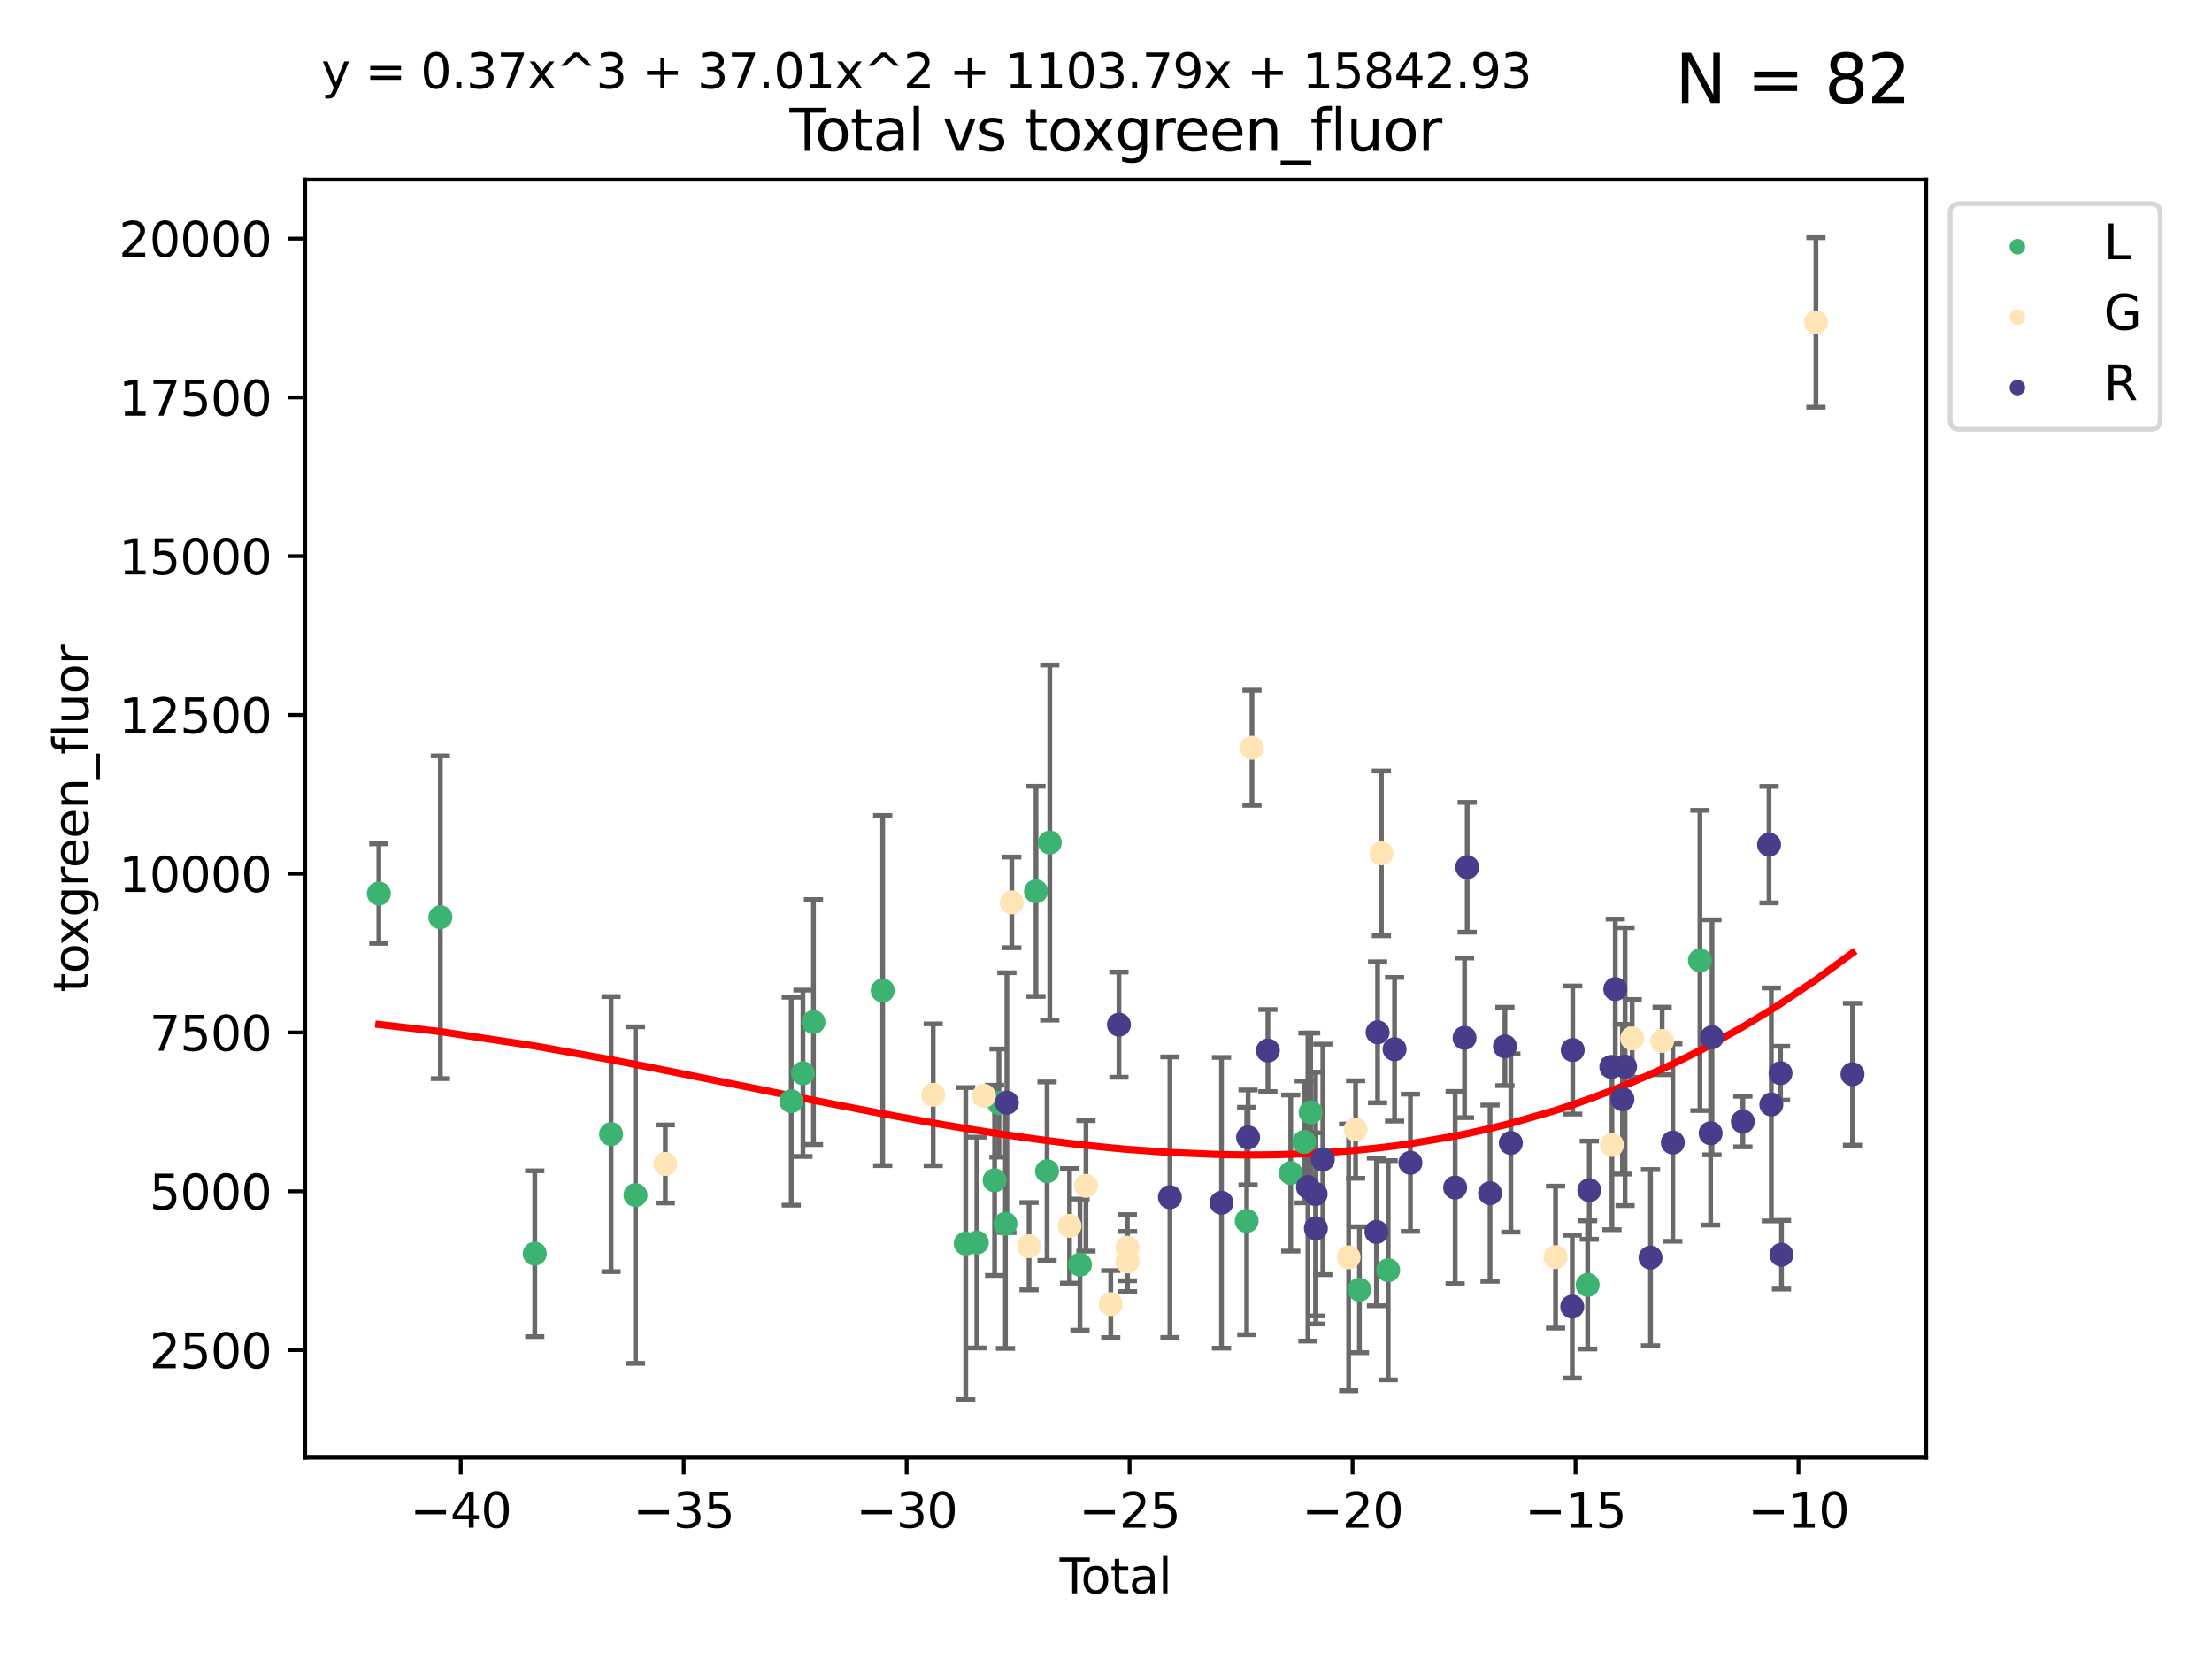 <?xml version="1.0" encoding="utf-8" standalone="no"?>
<!DOCTYPE svg PUBLIC "-//W3C//DTD SVG 1.1//EN"
  "http://www.w3.org/Graphics/SVG/1.1/DTD/svg11.dtd">
<svg xmlns:xlink="http://www.w3.org/1999/xlink" width="460.8pt" height="345.6pt" viewBox="0 0 460.8 345.6" xmlns="http://www.w3.org/2000/svg" version="1.1">
 <defs>
  <style type="text/css">*{stroke-linejoin: round; stroke-linecap: butt}</style>
 </defs>
 <g id="figure_1">
  <g id="patch_1">
   <path d="M 0 345.6 
L 460.8 345.6 
L 460.8 0 
L 0 0 
z
" style="fill: #ffffff"/>
  </g>
  <g id="axes_1">
   <g id="patch_2">
    <path d="M 63.571 303.64 
L 401.26 303.64 
L 401.26 37.411 
L 63.571 37.411 
z
" style="fill: #ffffff"/>
   </g>
   <g id="PathCollection_1">
    <defs>
     <path id="mcc0b2d1282" d="M 0 1.118 
C 0.297 1.118 0.581 1 0.791 0.791 
C 1 0.581 1.118 0.297 1.118 0 
C 1.118 -0.297 1 -0.581 0.791 -0.791 
C 0.581 -1 0.297 -1.118 0 -1.118 
C -0.297 -1.118 -0.581 -1 -0.791 -0.791 
C -1 -0.581 -1.118 -0.297 -1.118 0 
C -1.118 0.297 -1 0.581 -0.791 0.791 
C -0.581 1 -0.297 1.118 0 1.118 
z
" style="stroke: #3cb371"/>
    </defs>
    <g clip-path="url(#p00c9262e7a)">
     <use xlink:href="#mcc0b2d1282" x="78.921" y="186.145" style="fill: #3cb371; stroke: #3cb371"/>
     <use xlink:href="#mcc0b2d1282" x="91.741" y="191.076" style="fill: #3cb371; stroke: #3cb371"/>
     <use xlink:href="#mcc0b2d1282" x="111.404" y="261.169" style="fill: #3cb371; stroke: #3cb371"/>
     <use xlink:href="#mcc0b2d1282" x="127.299" y="236.25" style="fill: #3cb371; stroke: #3cb371"/>
     <use xlink:href="#mcc0b2d1282" x="132.385" y="248.957" style="fill: #3cb371; stroke: #3cb371"/>
     <use xlink:href="#mcc0b2d1282" x="164.833" y="229.404" style="fill: #3cb371; stroke: #3cb371"/>
     <use xlink:href="#mcc0b2d1282" x="167.271" y="223.584" style="fill: #3cb371; stroke: #3cb371"/>
     <use xlink:href="#mcc0b2d1282" x="169.463" y="212.913" style="fill: #3cb371; stroke: #3cb371"/>
     <use xlink:href="#mcc0b2d1282" x="183.879" y="206.346" style="fill: #3cb371; stroke: #3cb371"/>
     <use xlink:href="#mcc0b2d1282" x="201.18" y="259.051" style="fill: #3cb371; stroke: #3cb371"/>
     <use xlink:href="#mcc0b2d1282" x="203.494" y="258.843" style="fill: #3cb371; stroke: #3cb371"/>
     <use xlink:href="#mcc0b2d1282" x="207.191" y="245.887" style="fill: #3cb371; stroke: #3cb371"/>
     <use xlink:href="#mcc0b2d1282" x="208.1" y="229.785" style="fill: #3cb371; stroke: #3cb371"/>
     <use xlink:href="#mcc0b2d1282" x="209.454" y="254.936" style="fill: #3cb371; stroke: #3cb371"/>
     <use xlink:href="#mcc0b2d1282" x="215.816" y="185.683" style="fill: #3cb371; stroke: #3cb371"/>
     <use xlink:href="#mcc0b2d1282" x="218.122" y="243.983" style="fill: #3cb371; stroke: #3cb371"/>
     <use xlink:href="#mcc0b2d1282" x="218.687" y="175.526" style="fill: #3cb371; stroke: #3cb371"/>
     <use xlink:href="#mcc0b2d1282" x="224.976" y="263.442" style="fill: #3cb371; stroke: #3cb371"/>
     <use xlink:href="#mcc0b2d1282" x="259.708" y="254.347" style="fill: #3cb371; stroke: #3cb371"/>
     <use xlink:href="#mcc0b2d1282" x="268.881" y="244.365" style="fill: #3cb371; stroke: #3cb371"/>
     <use xlink:href="#mcc0b2d1282" x="271.685" y="237.891" style="fill: #3cb371; stroke: #3cb371"/>
     <use xlink:href="#mcc0b2d1282" x="273.029" y="231.732" style="fill: #3cb371; stroke: #3cb371"/>
     <use xlink:href="#mcc0b2d1282" x="283.191" y="268.664" style="fill: #3cb371; stroke: #3cb371"/>
     <use xlink:href="#mcc0b2d1282" x="289.186" y="264.604" style="fill: #3cb371; stroke: #3cb371"/>
     <use xlink:href="#mcc0b2d1282" x="330.738" y="267.666" style="fill: #3cb371; stroke: #3cb371"/>
     <use xlink:href="#mcc0b2d1282" x="354.126" y="200.076" style="fill: #3cb371; stroke: #3cb371"/>
    </g>
   </g>
   <g id="PathCollection_2">
    <defs>
     <path id="m66f5f6b62c" d="M 0 1.118 
C 0.297 1.118 0.581 1 0.791 0.791 
C 1 0.581 1.118 0.297 1.118 0 
C 1.118 -0.297 1 -0.581 0.791 -0.791 
C 0.581 -1 0.297 -1.118 0 -1.118 
C -0.297 -1.118 -0.581 -1 -0.791 -0.791 
C -1 -0.581 -1.118 -0.297 -1.118 0 
C -1.118 0.297 -1 0.581 -0.791 0.791 
C -0.581 1 -0.297 1.118 0 1.118 
z
" style="stroke: #ffe4b5"/>
    </defs>
    <g clip-path="url(#p00c9262e7a)">
     <use xlink:href="#m66f5f6b62c" x="138.595" y="242.47" style="fill: #ffe4b5; stroke: #ffe4b5"/>
     <use xlink:href="#m66f5f6b62c" x="194.399" y="228.064" style="fill: #ffe4b5; stroke: #ffe4b5"/>
     <use xlink:href="#m66f5f6b62c" x="204.971" y="228.28" style="fill: #ffe4b5; stroke: #ffe4b5"/>
     <use xlink:href="#m66f5f6b62c" x="210.771" y="187.989" style="fill: #ffe4b5; stroke: #ffe4b5"/>
     <use xlink:href="#m66f5f6b62c" x="214.373" y="259.604" style="fill: #ffe4b5; stroke: #ffe4b5"/>
     <use xlink:href="#m66f5f6b62c" x="222.805" y="255.371" style="fill: #ffe4b5; stroke: #ffe4b5"/>
     <use xlink:href="#m66f5f6b62c" x="226.223" y="247.034" style="fill: #ffe4b5; stroke: #ffe4b5"/>
     <use xlink:href="#m66f5f6b62c" x="231.393" y="271.667" style="fill: #ffe4b5; stroke: #ffe4b5"/>
     <use xlink:href="#m66f5f6b62c" x="234.85" y="259.917" style="fill: #ffe4b5; stroke: #ffe4b5"/>
     <use xlink:href="#m66f5f6b62c" x="234.889" y="262.791" style="fill: #ffe4b5; stroke: #ffe4b5"/>
     <use xlink:href="#m66f5f6b62c" x="260.811" y="155.765" style="fill: #ffe4b5; stroke: #ffe4b5"/>
     <use xlink:href="#m66f5f6b62c" x="280.941" y="261.926" style="fill: #ffe4b5; stroke: #ffe4b5"/>
     <use xlink:href="#m66f5f6b62c" x="282.395" y="235.297" style="fill: #ffe4b5; stroke: #ffe4b5"/>
     <use xlink:href="#m66f5f6b62c" x="287.771" y="177.77" style="fill: #ffe4b5; stroke: #ffe4b5"/>
     <use xlink:href="#m66f5f6b62c" x="324.052" y="261.879" style="fill: #ffe4b5; stroke: #ffe4b5"/>
     <use xlink:href="#m66f5f6b62c" x="335.802" y="238.505" style="fill: #ffe4b5; stroke: #ffe4b5"/>
     <use xlink:href="#m66f5f6b62c" x="340.014" y="216.318" style="fill: #ffe4b5; stroke: #ffe4b5"/>
     <use xlink:href="#m66f5f6b62c" x="346.254" y="216.848" style="fill: #ffe4b5; stroke: #ffe4b5"/>
     <use xlink:href="#m66f5f6b62c" x="378.293" y="67.168" style="fill: #ffe4b5; stroke: #ffe4b5"/>
    </g>
   </g>
   <g id="PathCollection_3">
    <defs>
     <path id="mf648635bbc" d="M 0 1.118 
C 0.297 1.118 0.581 1 0.791 0.791 
C 1 0.581 1.118 0.297 1.118 0 
C 1.118 -0.297 1 -0.581 0.791 -0.791 
C 0.581 -1 0.297 -1.118 0 -1.118 
C -0.297 -1.118 -0.581 -1 -0.791 -0.791 
C -1 -0.581 -1.118 -0.297 -1.118 0 
C -1.118 0.297 -1 0.581 -0.791 0.791 
C -0.581 1 -0.297 1.118 0 1.118 
z
" style="stroke: #483d8b"/>
    </defs>
    <g clip-path="url(#p00c9262e7a)">
     <use xlink:href="#mf648635bbc" x="209.754" y="229.704" style="fill: #483d8b; stroke: #483d8b"/>
     <use xlink:href="#mf648635bbc" x="233.097" y="213.462" style="fill: #483d8b; stroke: #483d8b"/>
     <use xlink:href="#mf648635bbc" x="243.714" y="249.393" style="fill: #483d8b; stroke: #483d8b"/>
     <use xlink:href="#mf648635bbc" x="254.46" y="250.561" style="fill: #483d8b; stroke: #483d8b"/>
     <use xlink:href="#mf648635bbc" x="259.996" y="236.942" style="fill: #483d8b; stroke: #483d8b"/>
     <use xlink:href="#mf648635bbc" x="264.126" y="218.85" style="fill: #483d8b; stroke: #483d8b"/>
     <use xlink:href="#mf648635bbc" x="272.462" y="247.286" style="fill: #483d8b; stroke: #483d8b"/>
     <use xlink:href="#mf648635bbc" x="274.071" y="248.743" style="fill: #483d8b; stroke: #483d8b"/>
     <use xlink:href="#mf648635bbc" x="274.118" y="255.896" style="fill: #483d8b; stroke: #483d8b"/>
     <use xlink:href="#mf648635bbc" x="275.565" y="241.525" style="fill: #483d8b; stroke: #483d8b"/>
     <use xlink:href="#mf648635bbc" x="286.736" y="256.633" style="fill: #483d8b; stroke: #483d8b"/>
     <use xlink:href="#mf648635bbc" x="286.977" y="215.045" style="fill: #483d8b; stroke: #483d8b"/>
     <use xlink:href="#mf648635bbc" x="290.514" y="218.576" style="fill: #483d8b; stroke: #483d8b"/>
     <use xlink:href="#mf648635bbc" x="293.811" y="242.229" style="fill: #483d8b; stroke: #483d8b"/>
     <use xlink:href="#mf648635bbc" x="303.131" y="247.389" style="fill: #483d8b; stroke: #483d8b"/>
     <use xlink:href="#mf648635bbc" x="305.088" y="216.203" style="fill: #483d8b; stroke: #483d8b"/>
     <use xlink:href="#mf648635bbc" x="305.643" y="180.667" style="fill: #483d8b; stroke: #483d8b"/>
     <use xlink:href="#mf648635bbc" x="310.404" y="248.562" style="fill: #483d8b; stroke: #483d8b"/>
     <use xlink:href="#mf648635bbc" x="313.502" y="217.987" style="fill: #483d8b; stroke: #483d8b"/>
     <use xlink:href="#mf648635bbc" x="314.735" y="238.102" style="fill: #483d8b; stroke: #483d8b"/>
     <use xlink:href="#mf648635bbc" x="327.533" y="272.191" style="fill: #483d8b; stroke: #483d8b"/>
     <use xlink:href="#mf648635bbc" x="327.626" y="218.741" style="fill: #483d8b; stroke: #483d8b"/>
     <use xlink:href="#mf648635bbc" x="331.08" y="247.937" style="fill: #483d8b; stroke: #483d8b"/>
     <use xlink:href="#mf648635bbc" x="335.665" y="222.258" style="fill: #483d8b; stroke: #483d8b"/>
     <use xlink:href="#mf648635bbc" x="336.494" y="206.046" style="fill: #483d8b; stroke: #483d8b"/>
     <use xlink:href="#mf648635bbc" x="337.983" y="228.98" style="fill: #483d8b; stroke: #483d8b"/>
     <use xlink:href="#mf648635bbc" x="338.533" y="222.202" style="fill: #483d8b; stroke: #483d8b"/>
     <use xlink:href="#mf648635bbc" x="343.833" y="261.982" style="fill: #483d8b; stroke: #483d8b"/>
     <use xlink:href="#mf648635bbc" x="348.481" y="238.018" style="fill: #483d8b; stroke: #483d8b"/>
     <use xlink:href="#mf648635bbc" x="356.353" y="236.072" style="fill: #483d8b; stroke: #483d8b"/>
     <use xlink:href="#mf648635bbc" x="356.641" y="216.081" style="fill: #483d8b; stroke: #483d8b"/>
     <use xlink:href="#mf648635bbc" x="363.069" y="233.645" style="fill: #483d8b; stroke: #483d8b"/>
     <use xlink:href="#mf648635bbc" x="368.526" y="175.955" style="fill: #483d8b; stroke: #483d8b"/>
     <use xlink:href="#mf648635bbc" x="369.001" y="230.08" style="fill: #483d8b; stroke: #483d8b"/>
     <use xlink:href="#mf648635bbc" x="370.916" y="223.57" style="fill: #483d8b; stroke: #483d8b"/>
     <use xlink:href="#mf648635bbc" x="371.117" y="261.386" style="fill: #483d8b; stroke: #483d8b"/>
     <use xlink:href="#mf648635bbc" x="385.911" y="223.786" style="fill: #483d8b; stroke: #483d8b"/>
    </g>
   </g>
   <g id="matplotlib.axis_1">
    <g id="xtick_1">
     <g id="line2d_1">
      <defs>
       <path id="m90ab548be6" d="M 0 0 
L 0 3.5 
" style="stroke: #000000; stroke-width: 0.8"/>
      </defs>
      <g>
       <use xlink:href="#m90ab548be6" x="95.978" y="303.64" style="stroke: #000000; stroke-width: 0.8"/>
      </g>
     </g>
     <g id="text_1">
      <!-- −40 -->
      <g transform="translate(85.426 318.238)scale(0.1 -0.1)">
       <defs>
        <path id="DejaVuSans-2212" d="M 678 2272 
L 4684 2272 
L 4684 1741 
L 678 1741 
L 678 2272 
z
" transform="scale(0.016)"/>
        <path id="DejaVuSans-34" d="M 2419 4116 
L 825 1625 
L 2419 1625 
L 2419 4116 
z
M 2253 4666 
L 3047 4666 
L 3047 1625 
L 3713 1625 
L 3713 1100 
L 3047 1100 
L 3047 0 
L 2419 0 
L 2419 1100 
L 313 1100 
L 313 1709 
L 2253 4666 
z
" transform="scale(0.016)"/>
        <path id="DejaVuSans-30" d="M 2034 4250 
Q 1547 4250 1301 3770 
Q 1056 3291 1056 2328 
Q 1056 1369 1301 889 
Q 1547 409 2034 409 
Q 2525 409 2770 889 
Q 3016 1369 3016 2328 
Q 3016 3291 2770 3770 
Q 2525 4250 2034 4250 
z
M 2034 4750 
Q 2819 4750 3233 4129 
Q 3647 3509 3647 2328 
Q 3647 1150 3233 529 
Q 2819 -91 2034 -91 
Q 1250 -91 836 529 
Q 422 1150 422 2328 
Q 422 3509 836 4129 
Q 1250 4750 2034 4750 
z
" transform="scale(0.016)"/>
       </defs>
       <use xlink:href="#DejaVuSans-2212"/>
       <use xlink:href="#DejaVuSans-34" x="83.789"/>
       <use xlink:href="#DejaVuSans-30" x="147.412"/>
      </g>
     </g>
    </g>
    <g id="xtick_2">
     <g id="line2d_2">
      <g>
       <use xlink:href="#m90ab548be6" x="142.424" y="303.64" style="stroke: #000000; stroke-width: 0.8"/>
      </g>
     </g>
     <g id="text_2">
      <!-- −35 -->
      <g transform="translate(131.872 318.238)scale(0.1 -0.1)">
       <defs>
        <path id="DejaVuSans-33" d="M 2597 2516 
Q 3050 2419 3304 2112 
Q 3559 1806 3559 1356 
Q 3559 666 3084 287 
Q 2609 -91 1734 -91 
Q 1441 -91 1130 -33 
Q 819 25 488 141 
L 488 750 
Q 750 597 1062 519 
Q 1375 441 1716 441 
Q 2309 441 2620 675 
Q 2931 909 2931 1356 
Q 2931 1769 2642 2001 
Q 2353 2234 1838 2234 
L 1294 2234 
L 1294 2753 
L 1863 2753 
Q 2328 2753 2575 2939 
Q 2822 3125 2822 3475 
Q 2822 3834 2567 4026 
Q 2313 4219 1838 4219 
Q 1578 4219 1281 4162 
Q 984 4106 628 3988 
L 628 4550 
Q 988 4650 1302 4700 
Q 1616 4750 1894 4750 
Q 2613 4750 3031 4423 
Q 3450 4097 3450 3541 
Q 3450 3153 3228 2886 
Q 3006 2619 2597 2516 
z
" transform="scale(0.016)"/>
        <path id="DejaVuSans-35" d="M 691 4666 
L 3169 4666 
L 3169 4134 
L 1269 4134 
L 1269 2991 
Q 1406 3038 1543 3061 
Q 1681 3084 1819 3084 
Q 2600 3084 3056 2656 
Q 3513 2228 3513 1497 
Q 3513 744 3044 326 
Q 2575 -91 1722 -91 
Q 1428 -91 1123 -41 
Q 819 9 494 109 
L 494 744 
Q 775 591 1075 516 
Q 1375 441 1709 441 
Q 2250 441 2565 725 
Q 2881 1009 2881 1497 
Q 2881 1984 2565 2268 
Q 2250 2553 1709 2553 
Q 1456 2553 1204 2497 
Q 953 2441 691 2322 
L 691 4666 
z
" transform="scale(0.016)"/>
       </defs>
       <use xlink:href="#DejaVuSans-2212"/>
       <use xlink:href="#DejaVuSans-33" x="83.789"/>
       <use xlink:href="#DejaVuSans-35" x="147.412"/>
      </g>
     </g>
    </g>
    <g id="xtick_3">
     <g id="line2d_3">
      <g>
       <use xlink:href="#m90ab548be6" x="188.87" y="303.64" style="stroke: #000000; stroke-width: 0.8"/>
      </g>
     </g>
     <g id="text_3">
      <!-- −30 -->
      <g transform="translate(178.317 318.238)scale(0.1 -0.1)">
       <use xlink:href="#DejaVuSans-2212"/>
       <use xlink:href="#DejaVuSans-33" x="83.789"/>
       <use xlink:href="#DejaVuSans-30" x="147.412"/>
      </g>
     </g>
    </g>
    <g id="xtick_4">
     <g id="line2d_4">
      <g>
       <use xlink:href="#m90ab548be6" x="235.315" y="303.64" style="stroke: #000000; stroke-width: 0.8"/>
      </g>
     </g>
     <g id="text_4">
      <!-- −25 -->
      <g transform="translate(224.763 318.238)scale(0.1 -0.1)">
       <defs>
        <path id="DejaVuSans-32" d="M 1228 531 
L 3431 531 
L 3431 0 
L 469 0 
L 469 531 
Q 828 903 1448 1529 
Q 2069 2156 2228 2338 
Q 2531 2678 2651 2914 
Q 2772 3150 2772 3378 
Q 2772 3750 2511 3984 
Q 2250 4219 1831 4219 
Q 1534 4219 1204 4116 
Q 875 4013 500 3803 
L 500 4441 
Q 881 4594 1212 4672 
Q 1544 4750 1819 4750 
Q 2544 4750 2975 4387 
Q 3406 4025 3406 3419 
Q 3406 3131 3298 2873 
Q 3191 2616 2906 2266 
Q 2828 2175 2409 1742 
Q 1991 1309 1228 531 
z
" transform="scale(0.016)"/>
       </defs>
       <use xlink:href="#DejaVuSans-2212"/>
       <use xlink:href="#DejaVuSans-32" x="83.789"/>
       <use xlink:href="#DejaVuSans-35" x="147.412"/>
      </g>
     </g>
    </g>
    <g id="xtick_5">
     <g id="line2d_5">
      <g>
       <use xlink:href="#m90ab548be6" x="281.761" y="303.64" style="stroke: #000000; stroke-width: 0.8"/>
      </g>
     </g>
     <g id="text_5">
      <!-- −20 -->
      <g transform="translate(271.209 318.238)scale(0.1 -0.1)">
       <use xlink:href="#DejaVuSans-2212"/>
       <use xlink:href="#DejaVuSans-32" x="83.789"/>
       <use xlink:href="#DejaVuSans-30" x="147.412"/>
      </g>
     </g>
    </g>
    <g id="xtick_6">
     <g id="line2d_6">
      <g>
       <use xlink:href="#m90ab548be6" x="328.207" y="303.64" style="stroke: #000000; stroke-width: 0.8"/>
      </g>
     </g>
     <g id="text_6">
      <!-- −15 -->
      <g transform="translate(317.654 318.238)scale(0.1 -0.1)">
       <defs>
        <path id="DejaVuSans-31" d="M 794 531 
L 1825 531 
L 1825 4091 
L 703 3866 
L 703 4441 
L 1819 4666 
L 2450 4666 
L 2450 531 
L 3481 531 
L 3481 0 
L 794 0 
L 794 531 
z
" transform="scale(0.016)"/>
       </defs>
       <use xlink:href="#DejaVuSans-2212"/>
       <use xlink:href="#DejaVuSans-31" x="83.789"/>
       <use xlink:href="#DejaVuSans-35" x="147.412"/>
      </g>
     </g>
    </g>
    <g id="xtick_7">
     <g id="line2d_7">
      <g>
       <use xlink:href="#m90ab548be6" x="374.652" y="303.64" style="stroke: #000000; stroke-width: 0.8"/>
      </g>
     </g>
     <g id="text_7">
      <!-- −10 -->
      <g transform="translate(364.1 318.238)scale(0.1 -0.1)">
       <use xlink:href="#DejaVuSans-2212"/>
       <use xlink:href="#DejaVuSans-31" x="83.789"/>
       <use xlink:href="#DejaVuSans-30" x="147.412"/>
      </g>
     </g>
    </g>
    <g id="text_8">
     <!-- Total -->
     <g transform="translate(220.739 331.917)scale(0.1 -0.1)">
      <defs>
       <path id="DejaVuSans-54" d="M -19 4666 
L 3928 4666 
L 3928 4134 
L 2272 4134 
L 2272 0 
L 1638 0 
L 1638 4134 
L -19 4134 
L -19 4666 
z
" transform="scale(0.016)"/>
       <path id="DejaVuSans-6f" d="M 1959 3097 
Q 1497 3097 1228 2736 
Q 959 2375 959 1747 
Q 959 1119 1226 758 
Q 1494 397 1959 397 
Q 2419 397 2687 759 
Q 2956 1122 2956 1747 
Q 2956 2369 2687 2733 
Q 2419 3097 1959 3097 
z
M 1959 3584 
Q 2709 3584 3137 3096 
Q 3566 2609 3566 1747 
Q 3566 888 3137 398 
Q 2709 -91 1959 -91 
Q 1206 -91 779 398 
Q 353 888 353 1747 
Q 353 2609 779 3096 
Q 1206 3584 1959 3584 
z
" transform="scale(0.016)"/>
       <path id="DejaVuSans-74" d="M 1172 4494 
L 1172 3500 
L 2356 3500 
L 2356 3053 
L 1172 3053 
L 1172 1153 
Q 1172 725 1289 603 
Q 1406 481 1766 481 
L 2356 481 
L 2356 0 
L 1766 0 
Q 1100 0 847 248 
Q 594 497 594 1153 
L 594 3053 
L 172 3053 
L 172 3500 
L 594 3500 
L 594 4494 
L 1172 4494 
z
" transform="scale(0.016)"/>
       <path id="DejaVuSans-61" d="M 2194 1759 
Q 1497 1759 1228 1600 
Q 959 1441 959 1056 
Q 959 750 1161 570 
Q 1363 391 1709 391 
Q 2188 391 2477 730 
Q 2766 1069 2766 1631 
L 2766 1759 
L 2194 1759 
z
M 3341 1997 
L 3341 0 
L 2766 0 
L 2766 531 
Q 2569 213 2275 61 
Q 1981 -91 1556 -91 
Q 1019 -91 701 211 
Q 384 513 384 1019 
Q 384 1609 779 1909 
Q 1175 2209 1959 2209 
L 2766 2209 
L 2766 2266 
Q 2766 2663 2505 2880 
Q 2244 3097 1772 3097 
Q 1472 3097 1187 3025 
Q 903 2953 641 2809 
L 641 3341 
Q 956 3463 1253 3523 
Q 1550 3584 1831 3584 
Q 2591 3584 2966 3190 
Q 3341 2797 3341 1997 
z
" transform="scale(0.016)"/>
       <path id="DejaVuSans-6c" d="M 603 4863 
L 1178 4863 
L 1178 0 
L 603 0 
L 603 4863 
z
" transform="scale(0.016)"/>
      </defs>
      <use xlink:href="#DejaVuSans-54"/>
      <use xlink:href="#DejaVuSans-6f" x="44.084"/>
      <use xlink:href="#DejaVuSans-74" x="105.266"/>
      <use xlink:href="#DejaVuSans-61" x="144.475"/>
      <use xlink:href="#DejaVuSans-6c" x="205.754"/>
     </g>
    </g>
   </g>
   <g id="matplotlib.axis_2">
    <g id="ytick_1">
     <g id="line2d_8">
      <defs>
       <path id="m84844ac969" d="M 0 0 
L -3.5 0 
" style="stroke: #000000; stroke-width: 0.8"/>
      </defs>
      <g>
       <use xlink:href="#m84844ac969" x="63.571" y="281.238" style="stroke: #000000; stroke-width: 0.8"/>
      </g>
     </g>
     <g id="text_9">
      <!-- 2500 -->
      <g transform="translate(31.121 285.037)scale(0.1 -0.1)">
       <use xlink:href="#DejaVuSans-32"/>
       <use xlink:href="#DejaVuSans-35" x="63.623"/>
       <use xlink:href="#DejaVuSans-30" x="127.246"/>
       <use xlink:href="#DejaVuSans-30" x="190.869"/>
      </g>
     </g>
    </g>
    <g id="ytick_2">
     <g id="line2d_9">
      <g>
       <use xlink:href="#m84844ac969" x="63.571" y="248.163" style="stroke: #000000; stroke-width: 0.8"/>
      </g>
     </g>
     <g id="text_10">
      <!-- 5000 -->
      <g transform="translate(31.121 251.962)scale(0.1 -0.1)">
       <use xlink:href="#DejaVuSans-35"/>
       <use xlink:href="#DejaVuSans-30" x="63.623"/>
       <use xlink:href="#DejaVuSans-30" x="127.246"/>
       <use xlink:href="#DejaVuSans-30" x="190.869"/>
      </g>
     </g>
    </g>
    <g id="ytick_3">
     <g id="line2d_10">
      <g>
       <use xlink:href="#m84844ac969" x="63.571" y="215.087" style="stroke: #000000; stroke-width: 0.8"/>
      </g>
     </g>
     <g id="text_11">
      <!-- 7500 -->
      <g transform="translate(31.121 218.886)scale(0.1 -0.1)">
       <defs>
        <path id="DejaVuSans-37" d="M 525 4666 
L 3525 4666 
L 3525 4397 
L 1831 0 
L 1172 0 
L 2766 4134 
L 525 4134 
L 525 4666 
z
" transform="scale(0.016)"/>
       </defs>
       <use xlink:href="#DejaVuSans-37"/>
       <use xlink:href="#DejaVuSans-35" x="63.623"/>
       <use xlink:href="#DejaVuSans-30" x="127.246"/>
       <use xlink:href="#DejaVuSans-30" x="190.869"/>
      </g>
     </g>
    </g>
    <g id="ytick_4">
     <g id="line2d_11">
      <g>
       <use xlink:href="#m84844ac969" x="63.571" y="182.011" style="stroke: #000000; stroke-width: 0.8"/>
      </g>
     </g>
     <g id="text_12">
      <!-- 10000 -->
      <g transform="translate(24.759 185.811)scale(0.1 -0.1)">
       <use xlink:href="#DejaVuSans-31"/>
       <use xlink:href="#DejaVuSans-30" x="63.623"/>
       <use xlink:href="#DejaVuSans-30" x="127.246"/>
       <use xlink:href="#DejaVuSans-30" x="190.869"/>
       <use xlink:href="#DejaVuSans-30" x="254.492"/>
      </g>
     </g>
    </g>
    <g id="ytick_5">
     <g id="line2d_12">
      <g>
       <use xlink:href="#m84844ac969" x="63.571" y="148.936" style="stroke: #000000; stroke-width: 0.8"/>
      </g>
     </g>
     <g id="text_13">
      <!-- 12500 -->
      <g transform="translate(24.759 152.735)scale(0.1 -0.1)">
       <use xlink:href="#DejaVuSans-31"/>
       <use xlink:href="#DejaVuSans-32" x="63.623"/>
       <use xlink:href="#DejaVuSans-35" x="127.246"/>
       <use xlink:href="#DejaVuSans-30" x="190.869"/>
       <use xlink:href="#DejaVuSans-30" x="254.492"/>
      </g>
     </g>
    </g>
    <g id="ytick_6">
     <g id="line2d_13">
      <g>
       <use xlink:href="#m84844ac969" x="63.571" y="115.86" style="stroke: #000000; stroke-width: 0.8"/>
      </g>
     </g>
     <g id="text_14">
      <!-- 15000 -->
      <g transform="translate(24.759 119.659)scale(0.1 -0.1)">
       <use xlink:href="#DejaVuSans-31"/>
       <use xlink:href="#DejaVuSans-35" x="63.623"/>
       <use xlink:href="#DejaVuSans-30" x="127.246"/>
       <use xlink:href="#DejaVuSans-30" x="190.869"/>
       <use xlink:href="#DejaVuSans-30" x="254.492"/>
      </g>
     </g>
    </g>
    <g id="ytick_7">
     <g id="line2d_14">
      <g>
       <use xlink:href="#m84844ac969" x="63.571" y="82.785" style="stroke: #000000; stroke-width: 0.8"/>
      </g>
     </g>
     <g id="text_15">
      <!-- 17500 -->
      <g transform="translate(24.759 86.584)scale(0.1 -0.1)">
       <use xlink:href="#DejaVuSans-31"/>
       <use xlink:href="#DejaVuSans-37" x="63.623"/>
       <use xlink:href="#DejaVuSans-35" x="127.246"/>
       <use xlink:href="#DejaVuSans-30" x="190.869"/>
       <use xlink:href="#DejaVuSans-30" x="254.492"/>
      </g>
     </g>
    </g>
    <g id="ytick_8">
     <g id="line2d_15">
      <g>
       <use xlink:href="#m84844ac969" x="63.571" y="49.709" style="stroke: #000000; stroke-width: 0.8"/>
      </g>
     </g>
     <g id="text_16">
      <!-- 20000 -->
      <g transform="translate(24.759 53.508)scale(0.1 -0.1)">
       <use xlink:href="#DejaVuSans-32"/>
       <use xlink:href="#DejaVuSans-30" x="63.623"/>
       <use xlink:href="#DejaVuSans-30" x="127.246"/>
       <use xlink:href="#DejaVuSans-30" x="190.869"/>
       <use xlink:href="#DejaVuSans-30" x="254.492"/>
      </g>
     </g>
    </g>
    <g id="text_17">
     <!-- toxgreen_fluor -->
     <g transform="translate(18.401 206.72)rotate(-90)scale(0.1 -0.1)">
      <defs>
       <path id="DejaVuSans-78" d="M 3513 3500 
L 2247 1797 
L 3578 0 
L 2900 0 
L 1881 1375 
L 863 0 
L 184 0 
L 1544 1831 
L 300 3500 
L 978 3500 
L 1906 2253 
L 2834 3500 
L 3513 3500 
z
" transform="scale(0.016)"/>
       <path id="DejaVuSans-67" d="M 2906 1791 
Q 2906 2416 2648 2759 
Q 2391 3103 1925 3103 
Q 1463 3103 1205 2759 
Q 947 2416 947 1791 
Q 947 1169 1205 825 
Q 1463 481 1925 481 
Q 2391 481 2648 825 
Q 2906 1169 2906 1791 
z
M 3481 434 
Q 3481 -459 3084 -895 
Q 2688 -1331 1869 -1331 
Q 1566 -1331 1297 -1286 
Q 1028 -1241 775 -1147 
L 775 -588 
Q 1028 -725 1275 -790 
Q 1522 -856 1778 -856 
Q 2344 -856 2625 -561 
Q 2906 -266 2906 331 
L 2906 616 
Q 2728 306 2450 153 
Q 2172 0 1784 0 
Q 1141 0 747 490 
Q 353 981 353 1791 
Q 353 2603 747 3093 
Q 1141 3584 1784 3584 
Q 2172 3584 2450 3431 
Q 2728 3278 2906 2969 
L 2906 3500 
L 3481 3500 
L 3481 434 
z
" transform="scale(0.016)"/>
       <path id="DejaVuSans-72" d="M 2631 2963 
Q 2534 3019 2420 3045 
Q 2306 3072 2169 3072 
Q 1681 3072 1420 2755 
Q 1159 2438 1159 1844 
L 1159 0 
L 581 0 
L 581 3500 
L 1159 3500 
L 1159 2956 
Q 1341 3275 1631 3429 
Q 1922 3584 2338 3584 
Q 2397 3584 2469 3576 
Q 2541 3569 2628 3553 
L 2631 2963 
z
" transform="scale(0.016)"/>
       <path id="DejaVuSans-65" d="M 3597 1894 
L 3597 1613 
L 953 1613 
Q 991 1019 1311 708 
Q 1631 397 2203 397 
Q 2534 397 2845 478 
Q 3156 559 3463 722 
L 3463 178 
Q 3153 47 2828 -22 
Q 2503 -91 2169 -91 
Q 1331 -91 842 396 
Q 353 884 353 1716 
Q 353 2575 817 3079 
Q 1281 3584 2069 3584 
Q 2775 3584 3186 3129 
Q 3597 2675 3597 1894 
z
M 3022 2063 
Q 3016 2534 2758 2815 
Q 2500 3097 2075 3097 
Q 1594 3097 1305 2825 
Q 1016 2553 972 2059 
L 3022 2063 
z
" transform="scale(0.016)"/>
       <path id="DejaVuSans-6e" d="M 3513 2113 
L 3513 0 
L 2938 0 
L 2938 2094 
Q 2938 2591 2744 2837 
Q 2550 3084 2163 3084 
Q 1697 3084 1428 2787 
Q 1159 2491 1159 1978 
L 1159 0 
L 581 0 
L 581 3500 
L 1159 3500 
L 1159 2956 
Q 1366 3272 1645 3428 
Q 1925 3584 2291 3584 
Q 2894 3584 3203 3211 
Q 3513 2838 3513 2113 
z
" transform="scale(0.016)"/>
       <path id="DejaVuSans-5f" d="M 3263 -1063 
L 3263 -1509 
L -63 -1509 
L -63 -1063 
L 3263 -1063 
z
" transform="scale(0.016)"/>
       <path id="DejaVuSans-66" d="M 2375 4863 
L 2375 4384 
L 1825 4384 
Q 1516 4384 1395 4259 
Q 1275 4134 1275 3809 
L 1275 3500 
L 2222 3500 
L 2222 3053 
L 1275 3053 
L 1275 0 
L 697 0 
L 697 3053 
L 147 3053 
L 147 3500 
L 697 3500 
L 697 3744 
Q 697 4328 969 4595 
Q 1241 4863 1831 4863 
L 2375 4863 
z
" transform="scale(0.016)"/>
       <path id="DejaVuSans-75" d="M 544 1381 
L 544 3500 
L 1119 3500 
L 1119 1403 
Q 1119 906 1312 657 
Q 1506 409 1894 409 
Q 2359 409 2629 706 
Q 2900 1003 2900 1516 
L 2900 3500 
L 3475 3500 
L 3475 0 
L 2900 0 
L 2900 538 
Q 2691 219 2414 64 
Q 2138 -91 1772 -91 
Q 1169 -91 856 284 
Q 544 659 544 1381 
z
M 1991 3584 
L 1991 3584 
z
" transform="scale(0.016)"/>
      </defs>
      <use xlink:href="#DejaVuSans-74"/>
      <use xlink:href="#DejaVuSans-6f" x="39.209"/>
      <use xlink:href="#DejaVuSans-78" x="97.266"/>
      <use xlink:href="#DejaVuSans-67" x="156.445"/>
      <use xlink:href="#DejaVuSans-72" x="219.922"/>
      <use xlink:href="#DejaVuSans-65" x="258.785"/>
      <use xlink:href="#DejaVuSans-65" x="320.309"/>
      <use xlink:href="#DejaVuSans-6e" x="381.832"/>
      <use xlink:href="#DejaVuSans-5f" x="445.211"/>
      <use xlink:href="#DejaVuSans-66" x="495.211"/>
      <use xlink:href="#DejaVuSans-6c" x="530.416"/>
      <use xlink:href="#DejaVuSans-75" x="558.199"/>
      <use xlink:href="#DejaVuSans-6f" x="621.578"/>
      <use xlink:href="#DejaVuSans-72" x="682.76"/>
     </g>
    </g>
   </g>
   <g id="LineCollection_1">
    <path d="M 78.921 196.509 
L 78.921 175.781 
" clip-path="url(#p00c9262e7a)" style="fill: none; stroke: #696969"/>
    <path d="M 91.741 224.702 
L 91.741 157.45 
" clip-path="url(#p00c9262e7a)" style="fill: none; stroke: #696969"/>
    <path d="M 111.404 278.436 
L 111.404 243.901 
" clip-path="url(#p00c9262e7a)" style="fill: none; stroke: #696969"/>
    <path d="M 127.299 264.896 
L 127.299 207.604 
" clip-path="url(#p00c9262e7a)" style="fill: none; stroke: #696969"/>
    <path d="M 132.385 284.012 
L 132.385 213.903 
" clip-path="url(#p00c9262e7a)" style="fill: none; stroke: #696969"/>
    <path d="M 164.833 251.061 
L 164.833 207.746 
" clip-path="url(#p00c9262e7a)" style="fill: none; stroke: #696969"/>
    <path d="M 167.271 240.907 
L 167.271 206.261 
" clip-path="url(#p00c9262e7a)" style="fill: none; stroke: #696969"/>
    <path d="M 169.463 238.424 
L 169.463 187.402 
" clip-path="url(#p00c9262e7a)" style="fill: none; stroke: #696969"/>
    <path d="M 183.879 242.814 
L 183.879 169.878 
" clip-path="url(#p00c9262e7a)" style="fill: none; stroke: #696969"/>
    <path d="M 201.18 291.539 
L 201.18 226.563 
" clip-path="url(#p00c9262e7a)" style="fill: none; stroke: #696969"/>
    <path d="M 203.494 280.804 
L 203.494 236.882 
" clip-path="url(#p00c9262e7a)" style="fill: none; stroke: #696969"/>
    <path d="M 207.191 265.696 
L 207.191 226.078 
" clip-path="url(#p00c9262e7a)" style="fill: none; stroke: #696969"/>
    <path d="M 208.1 241.046 
L 208.1 218.524 
" clip-path="url(#p00c9262e7a)" style="fill: none; stroke: #696969"/>
    <path d="M 209.454 280.898 
L 209.454 228.974 
" clip-path="url(#p00c9262e7a)" style="fill: none; stroke: #696969"/>
    <path d="M 215.816 207.573 
L 215.816 163.793 
" clip-path="url(#p00c9262e7a)" style="fill: none; stroke: #696969"/>
    <path d="M 218.122 262.576 
L 218.122 225.39 
" clip-path="url(#p00c9262e7a)" style="fill: none; stroke: #696969"/>
    <path d="M 218.687 212.504 
L 218.687 138.548 
" clip-path="url(#p00c9262e7a)" style="fill: none; stroke: #696969"/>
    <path d="M 224.976 277.101 
L 224.976 249.784 
" clip-path="url(#p00c9262e7a)" style="fill: none; stroke: #696969"/>
    <path d="M 259.708 278.033 
L 259.708 230.662 
" clip-path="url(#p00c9262e7a)" style="fill: none; stroke: #696969"/>
    <path d="M 268.881 260.62 
L 268.881 228.109 
" clip-path="url(#p00c9262e7a)" style="fill: none; stroke: #696969"/>
    <path d="M 271.685 250.575 
L 271.685 225.207 
" clip-path="url(#p00c9262e7a)" style="fill: none; stroke: #696969"/>
    <path d="M 273.029 248.271 
L 273.029 215.194 
" clip-path="url(#p00c9262e7a)" style="fill: none; stroke: #696969"/>
    <path d="M 283.191 281.781 
L 283.191 255.548 
" clip-path="url(#p00c9262e7a)" style="fill: none; stroke: #696969"/>
    <path d="M 289.186 287.431 
L 289.186 241.778 
" clip-path="url(#p00c9262e7a)" style="fill: none; stroke: #696969"/>
    <path d="M 330.738 281.022 
L 330.738 254.31 
" clip-path="url(#p00c9262e7a)" style="fill: none; stroke: #696969"/>
    <path d="M 354.126 231.353 
L 354.126 168.799 
" clip-path="url(#p00c9262e7a)" style="fill: none; stroke: #696969"/>
   </g>
   <g id="line2d_16">
    <defs>
     <path id="ma9adec421a" d="M 2 0 
L -2 -0 
" style="stroke: #696969"/>
    </defs>
    <g clip-path="url(#p00c9262e7a)">
     <use xlink:href="#ma9adec421a" x="78.921" y="196.509" style="fill: #696969; stroke: #696969"/>
     <use xlink:href="#ma9adec421a" x="91.741" y="224.702" style="fill: #696969; stroke: #696969"/>
     <use xlink:href="#ma9adec421a" x="111.404" y="278.436" style="fill: #696969; stroke: #696969"/>
     <use xlink:href="#ma9adec421a" x="127.299" y="264.896" style="fill: #696969; stroke: #696969"/>
     <use xlink:href="#ma9adec421a" x="132.385" y="284.012" style="fill: #696969; stroke: #696969"/>
     <use xlink:href="#ma9adec421a" x="164.833" y="251.061" style="fill: #696969; stroke: #696969"/>
     <use xlink:href="#ma9adec421a" x="167.271" y="240.907" style="fill: #696969; stroke: #696969"/>
     <use xlink:href="#ma9adec421a" x="169.463" y="238.424" style="fill: #696969; stroke: #696969"/>
     <use xlink:href="#ma9adec421a" x="183.879" y="242.814" style="fill: #696969; stroke: #696969"/>
     <use xlink:href="#ma9adec421a" x="201.18" y="291.539" style="fill: #696969; stroke: #696969"/>
     <use xlink:href="#ma9adec421a" x="203.494" y="280.804" style="fill: #696969; stroke: #696969"/>
     <use xlink:href="#ma9adec421a" x="207.191" y="265.696" style="fill: #696969; stroke: #696969"/>
     <use xlink:href="#ma9adec421a" x="208.1" y="241.046" style="fill: #696969; stroke: #696969"/>
     <use xlink:href="#ma9adec421a" x="209.454" y="280.898" style="fill: #696969; stroke: #696969"/>
     <use xlink:href="#ma9adec421a" x="215.816" y="207.573" style="fill: #696969; stroke: #696969"/>
     <use xlink:href="#ma9adec421a" x="218.122" y="262.576" style="fill: #696969; stroke: #696969"/>
     <use xlink:href="#ma9adec421a" x="218.687" y="212.504" style="fill: #696969; stroke: #696969"/>
     <use xlink:href="#ma9adec421a" x="224.976" y="277.101" style="fill: #696969; stroke: #696969"/>
     <use xlink:href="#ma9adec421a" x="259.708" y="278.033" style="fill: #696969; stroke: #696969"/>
     <use xlink:href="#ma9adec421a" x="268.881" y="260.62" style="fill: #696969; stroke: #696969"/>
     <use xlink:href="#ma9adec421a" x="271.685" y="250.575" style="fill: #696969; stroke: #696969"/>
     <use xlink:href="#ma9adec421a" x="273.029" y="248.271" style="fill: #696969; stroke: #696969"/>
     <use xlink:href="#ma9adec421a" x="283.191" y="281.781" style="fill: #696969; stroke: #696969"/>
     <use xlink:href="#ma9adec421a" x="289.186" y="287.431" style="fill: #696969; stroke: #696969"/>
     <use xlink:href="#ma9adec421a" x="330.738" y="281.022" style="fill: #696969; stroke: #696969"/>
     <use xlink:href="#ma9adec421a" x="354.126" y="231.353" style="fill: #696969; stroke: #696969"/>
    </g>
   </g>
   <g id="line2d_17">
    <g clip-path="url(#p00c9262e7a)">
     <use xlink:href="#ma9adec421a" x="78.921" y="175.781" style="fill: #696969; stroke: #696969"/>
     <use xlink:href="#ma9adec421a" x="91.741" y="157.45" style="fill: #696969; stroke: #696969"/>
     <use xlink:href="#ma9adec421a" x="111.404" y="243.901" style="fill: #696969; stroke: #696969"/>
     <use xlink:href="#ma9adec421a" x="127.299" y="207.604" style="fill: #696969; stroke: #696969"/>
     <use xlink:href="#ma9adec421a" x="132.385" y="213.903" style="fill: #696969; stroke: #696969"/>
     <use xlink:href="#ma9adec421a" x="164.833" y="207.746" style="fill: #696969; stroke: #696969"/>
     <use xlink:href="#ma9adec421a" x="167.271" y="206.261" style="fill: #696969; stroke: #696969"/>
     <use xlink:href="#ma9adec421a" x="169.463" y="187.402" style="fill: #696969; stroke: #696969"/>
     <use xlink:href="#ma9adec421a" x="183.879" y="169.878" style="fill: #696969; stroke: #696969"/>
     <use xlink:href="#ma9adec421a" x="201.18" y="226.563" style="fill: #696969; stroke: #696969"/>
     <use xlink:href="#ma9adec421a" x="203.494" y="236.882" style="fill: #696969; stroke: #696969"/>
     <use xlink:href="#ma9adec421a" x="207.191" y="226.078" style="fill: #696969; stroke: #696969"/>
     <use xlink:href="#ma9adec421a" x="208.1" y="218.524" style="fill: #696969; stroke: #696969"/>
     <use xlink:href="#ma9adec421a" x="209.454" y="228.974" style="fill: #696969; stroke: #696969"/>
     <use xlink:href="#ma9adec421a" x="215.816" y="163.793" style="fill: #696969; stroke: #696969"/>
     <use xlink:href="#ma9adec421a" x="218.122" y="225.39" style="fill: #696969; stroke: #696969"/>
     <use xlink:href="#ma9adec421a" x="218.687" y="138.548" style="fill: #696969; stroke: #696969"/>
     <use xlink:href="#ma9adec421a" x="224.976" y="249.784" style="fill: #696969; stroke: #696969"/>
     <use xlink:href="#ma9adec421a" x="259.708" y="230.662" style="fill: #696969; stroke: #696969"/>
     <use xlink:href="#ma9adec421a" x="268.881" y="228.109" style="fill: #696969; stroke: #696969"/>
     <use xlink:href="#ma9adec421a" x="271.685" y="225.207" style="fill: #696969; stroke: #696969"/>
     <use xlink:href="#ma9adec421a" x="273.029" y="215.194" style="fill: #696969; stroke: #696969"/>
     <use xlink:href="#ma9adec421a" x="283.191" y="255.548" style="fill: #696969; stroke: #696969"/>
     <use xlink:href="#ma9adec421a" x="289.186" y="241.778" style="fill: #696969; stroke: #696969"/>
     <use xlink:href="#ma9adec421a" x="330.738" y="254.31" style="fill: #696969; stroke: #696969"/>
     <use xlink:href="#ma9adec421a" x="354.126" y="168.799" style="fill: #696969; stroke: #696969"/>
    </g>
   </g>
   <g id="LineCollection_2">
    <path d="M 138.595 250.605 
L 138.595 234.336 
" clip-path="url(#p00c9262e7a)" style="fill: none; stroke: #696969"/>
    <path d="M 194.399 242.842 
L 194.399 213.287 
" clip-path="url(#p00c9262e7a)" style="fill: none; stroke: #696969"/>
    <path d="M 204.971 229.404 
L 204.971 227.156 
" clip-path="url(#p00c9262e7a)" style="fill: none; stroke: #696969"/>
    <path d="M 210.771 197.433 
L 210.771 178.545 
" clip-path="url(#p00c9262e7a)" style="fill: none; stroke: #696969"/>
    <path d="M 214.373 268.698 
L 214.373 250.511 
" clip-path="url(#p00c9262e7a)" style="fill: none; stroke: #696969"/>
    <path d="M 222.805 267.308 
L 222.805 243.435 
" clip-path="url(#p00c9262e7a)" style="fill: none; stroke: #696969"/>
    <path d="M 226.223 260.627 
L 226.223 233.441 
" clip-path="url(#p00c9262e7a)" style="fill: none; stroke: #696969"/>
    <path d="M 231.393 278.644 
L 231.393 264.689 
" clip-path="url(#p00c9262e7a)" style="fill: none; stroke: #696969"/>
    <path d="M 234.85 266.8 
L 234.85 253.035 
" clip-path="url(#p00c9262e7a)" style="fill: none; stroke: #696969"/>
    <path d="M 234.889 269.057 
L 234.889 256.524 
" clip-path="url(#p00c9262e7a)" style="fill: none; stroke: #696969"/>
    <path d="M 260.811 167.752 
L 260.811 143.778 
" clip-path="url(#p00c9262e7a)" style="fill: none; stroke: #696969"/>
    <path d="M 280.941 289.7 
L 280.941 234.152 
" clip-path="url(#p00c9262e7a)" style="fill: none; stroke: #696969"/>
    <path d="M 282.395 245.456 
L 282.395 225.139 
" clip-path="url(#p00c9262e7a)" style="fill: none; stroke: #696969"/>
    <path d="M 287.771 194.938 
L 287.771 160.603 
" clip-path="url(#p00c9262e7a)" style="fill: none; stroke: #696969"/>
    <path d="M 324.052 276.666 
L 324.052 247.093 
" clip-path="url(#p00c9262e7a)" style="fill: none; stroke: #696969"/>
    <path d="M 335.802 256.165 
L 335.802 220.844 
" clip-path="url(#p00c9262e7a)" style="fill: none; stroke: #696969"/>
    <path d="M 340.014 224.415 
L 340.014 208.221 
" clip-path="url(#p00c9262e7a)" style="fill: none; stroke: #696969"/>
    <path d="M 346.254 223.88 
L 346.254 209.816 
" clip-path="url(#p00c9262e7a)" style="fill: none; stroke: #696969"/>
    <path d="M 378.293 84.824 
L 378.293 49.513 
" clip-path="url(#p00c9262e7a)" style="fill: none; stroke: #696969"/>
   </g>
   <g id="line2d_18">
    <g clip-path="url(#p00c9262e7a)">
     <use xlink:href="#ma9adec421a" x="138.595" y="250.605" style="fill: #696969; stroke: #696969"/>
     <use xlink:href="#ma9adec421a" x="194.399" y="242.842" style="fill: #696969; stroke: #696969"/>
     <use xlink:href="#ma9adec421a" x="204.971" y="229.404" style="fill: #696969; stroke: #696969"/>
     <use xlink:href="#ma9adec421a" x="210.771" y="197.433" style="fill: #696969; stroke: #696969"/>
     <use xlink:href="#ma9adec421a" x="214.373" y="268.698" style="fill: #696969; stroke: #696969"/>
     <use xlink:href="#ma9adec421a" x="222.805" y="267.308" style="fill: #696969; stroke: #696969"/>
     <use xlink:href="#ma9adec421a" x="226.223" y="260.627" style="fill: #696969; stroke: #696969"/>
     <use xlink:href="#ma9adec421a" x="231.393" y="278.644" style="fill: #696969; stroke: #696969"/>
     <use xlink:href="#ma9adec421a" x="234.85" y="266.8" style="fill: #696969; stroke: #696969"/>
     <use xlink:href="#ma9adec421a" x="234.889" y="269.057" style="fill: #696969; stroke: #696969"/>
     <use xlink:href="#ma9adec421a" x="260.811" y="167.752" style="fill: #696969; stroke: #696969"/>
     <use xlink:href="#ma9adec421a" x="280.941" y="289.7" style="fill: #696969; stroke: #696969"/>
     <use xlink:href="#ma9adec421a" x="282.395" y="245.456" style="fill: #696969; stroke: #696969"/>
     <use xlink:href="#ma9adec421a" x="287.771" y="194.938" style="fill: #696969; stroke: #696969"/>
     <use xlink:href="#ma9adec421a" x="324.052" y="276.666" style="fill: #696969; stroke: #696969"/>
     <use xlink:href="#ma9adec421a" x="335.802" y="256.165" style="fill: #696969; stroke: #696969"/>
     <use xlink:href="#ma9adec421a" x="340.014" y="224.415" style="fill: #696969; stroke: #696969"/>
     <use xlink:href="#ma9adec421a" x="346.254" y="223.88" style="fill: #696969; stroke: #696969"/>
     <use xlink:href="#ma9adec421a" x="378.293" y="84.824" style="fill: #696969; stroke: #696969"/>
    </g>
   </g>
   <g id="line2d_19">
    <g clip-path="url(#p00c9262e7a)">
     <use xlink:href="#ma9adec421a" x="138.595" y="234.336" style="fill: #696969; stroke: #696969"/>
     <use xlink:href="#ma9adec421a" x="194.399" y="213.287" style="fill: #696969; stroke: #696969"/>
     <use xlink:href="#ma9adec421a" x="204.971" y="227.156" style="fill: #696969; stroke: #696969"/>
     <use xlink:href="#ma9adec421a" x="210.771" y="178.545" style="fill: #696969; stroke: #696969"/>
     <use xlink:href="#ma9adec421a" x="214.373" y="250.511" style="fill: #696969; stroke: #696969"/>
     <use xlink:href="#ma9adec421a" x="222.805" y="243.435" style="fill: #696969; stroke: #696969"/>
     <use xlink:href="#ma9adec421a" x="226.223" y="233.441" style="fill: #696969; stroke: #696969"/>
     <use xlink:href="#ma9adec421a" x="231.393" y="264.689" style="fill: #696969; stroke: #696969"/>
     <use xlink:href="#ma9adec421a" x="234.85" y="253.035" style="fill: #696969; stroke: #696969"/>
     <use xlink:href="#ma9adec421a" x="234.889" y="256.524" style="fill: #696969; stroke: #696969"/>
     <use xlink:href="#ma9adec421a" x="260.811" y="143.778" style="fill: #696969; stroke: #696969"/>
     <use xlink:href="#ma9adec421a" x="280.941" y="234.152" style="fill: #696969; stroke: #696969"/>
     <use xlink:href="#ma9adec421a" x="282.395" y="225.139" style="fill: #696969; stroke: #696969"/>
     <use xlink:href="#ma9adec421a" x="287.771" y="160.603" style="fill: #696969; stroke: #696969"/>
     <use xlink:href="#ma9adec421a" x="324.052" y="247.093" style="fill: #696969; stroke: #696969"/>
     <use xlink:href="#ma9adec421a" x="335.802" y="220.844" style="fill: #696969; stroke: #696969"/>
     <use xlink:href="#ma9adec421a" x="340.014" y="208.221" style="fill: #696969; stroke: #696969"/>
     <use xlink:href="#ma9adec421a" x="346.254" y="209.816" style="fill: #696969; stroke: #696969"/>
     <use xlink:href="#ma9adec421a" x="378.293" y="49.513" style="fill: #696969; stroke: #696969"/>
    </g>
   </g>
   <g id="LineCollection_3">
    <path d="M 209.754 256.758 
L 209.754 202.65 
" clip-path="url(#p00c9262e7a)" style="fill: none; stroke: #696969"/>
    <path d="M 233.097 224.415 
L 233.097 202.508 
" clip-path="url(#p00c9262e7a)" style="fill: none; stroke: #696969"/>
    <path d="M 243.714 278.614 
L 243.714 220.172 
" clip-path="url(#p00c9262e7a)" style="fill: none; stroke: #696969"/>
    <path d="M 254.46 280.846 
L 254.46 220.277 
" clip-path="url(#p00c9262e7a)" style="fill: none; stroke: #696969"/>
    <path d="M 259.996 246.82 
L 259.996 227.064 
" clip-path="url(#p00c9262e7a)" style="fill: none; stroke: #696969"/>
    <path d="M 264.126 227.397 
L 264.126 210.303 
" clip-path="url(#p00c9262e7a)" style="fill: none; stroke: #696969"/>
    <path d="M 272.462 279.368 
L 272.462 215.205 
" clip-path="url(#p00c9262e7a)" style="fill: none; stroke: #696969"/>
    <path d="M 274.071 274.129 
L 274.071 223.358 
" clip-path="url(#p00c9262e7a)" style="fill: none; stroke: #696969"/>
    <path d="M 274.118 275.805 
L 274.118 235.987 
" clip-path="url(#p00c9262e7a)" style="fill: none; stroke: #696969"/>
    <path d="M 275.565 265.526 
L 275.565 217.523 
" clip-path="url(#p00c9262e7a)" style="fill: none; stroke: #696969"/>
    <path d="M 286.736 272.013 
L 286.736 241.254 
" clip-path="url(#p00c9262e7a)" style="fill: none; stroke: #696969"/>
    <path d="M 286.977 229.724 
L 286.977 200.365 
" clip-path="url(#p00c9262e7a)" style="fill: none; stroke: #696969"/>
    <path d="M 290.514 233.533 
L 290.514 203.618 
" clip-path="url(#p00c9262e7a)" style="fill: none; stroke: #696969"/>
    <path d="M 293.811 256.52 
L 293.811 227.939 
" clip-path="url(#p00c9262e7a)" style="fill: none; stroke: #696969"/>
    <path d="M 303.131 267.406 
L 303.131 227.371 
" clip-path="url(#p00c9262e7a)" style="fill: none; stroke: #696969"/>
    <path d="M 305.088 232.828 
L 305.088 199.578 
" clip-path="url(#p00c9262e7a)" style="fill: none; stroke: #696969"/>
    <path d="M 305.643 194.192 
L 305.643 167.142 
" clip-path="url(#p00c9262e7a)" style="fill: none; stroke: #696969"/>
    <path d="M 310.404 266.916 
L 310.404 230.209 
" clip-path="url(#p00c9262e7a)" style="fill: none; stroke: #696969"/>
    <path d="M 313.502 226.151 
L 313.502 209.822 
" clip-path="url(#p00c9262e7a)" style="fill: none; stroke: #696969"/>
    <path d="M 314.735 256.667 
L 314.735 219.536 
" clip-path="url(#p00c9262e7a)" style="fill: none; stroke: #696969"/>
    <path d="M 327.533 287.071 
L 327.533 257.311 
" clip-path="url(#p00c9262e7a)" style="fill: none; stroke: #696969"/>
    <path d="M 327.626 232.076 
L 327.626 205.405 
" clip-path="url(#p00c9262e7a)" style="fill: none; stroke: #696969"/>
    <path d="M 331.08 258.169 
L 331.08 237.705 
" clip-path="url(#p00c9262e7a)" style="fill: none; stroke: #696969"/>
    <path d="M 335.665 223.496 
L 335.665 221.02 
" clip-path="url(#p00c9262e7a)" style="fill: none; stroke: #696969"/>
    <path d="M 336.494 220.635 
L 336.494 191.456 
" clip-path="url(#p00c9262e7a)" style="fill: none; stroke: #696969"/>
    <path d="M 337.983 244.573 
L 337.983 213.388 
" clip-path="url(#p00c9262e7a)" style="fill: none; stroke: #696969"/>
    <path d="M 338.533 251.145 
L 338.533 193.258 
" clip-path="url(#p00c9262e7a)" style="fill: none; stroke: #696969"/>
    <path d="M 343.833 280.332 
L 343.833 243.632 
" clip-path="url(#p00c9262e7a)" style="fill: none; stroke: #696969"/>
    <path d="M 348.481 258.583 
L 348.481 217.454 
" clip-path="url(#p00c9262e7a)" style="fill: none; stroke: #696969"/>
    <path d="M 356.353 255.208 
L 356.353 216.936 
" clip-path="url(#p00c9262e7a)" style="fill: none; stroke: #696969"/>
    <path d="M 356.641 240.564 
L 356.641 191.598 
" clip-path="url(#p00c9262e7a)" style="fill: none; stroke: #696969"/>
    <path d="M 363.069 238.908 
L 363.069 228.382 
" clip-path="url(#p00c9262e7a)" style="fill: none; stroke: #696969"/>
    <path d="M 368.526 188.089 
L 368.526 163.82 
" clip-path="url(#p00c9262e7a)" style="fill: none; stroke: #696969"/>
    <path d="M 369.001 254.347 
L 369.001 205.812 
" clip-path="url(#p00c9262e7a)" style="fill: none; stroke: #696969"/>
    <path d="M 370.916 229.179 
L 370.916 217.961 
" clip-path="url(#p00c9262e7a)" style="fill: none; stroke: #696969"/>
    <path d="M 371.117 268.54 
L 371.117 254.231 
" clip-path="url(#p00c9262e7a)" style="fill: none; stroke: #696969"/>
    <path d="M 385.911 238.561 
L 385.911 209.01 
" clip-path="url(#p00c9262e7a)" style="fill: none; stroke: #696969"/>
   </g>
   <g id="line2d_20">
    <g clip-path="url(#p00c9262e7a)">
     <use xlink:href="#ma9adec421a" x="209.754" y="256.758" style="fill: #696969; stroke: #696969"/>
     <use xlink:href="#ma9adec421a" x="233.097" y="224.415" style="fill: #696969; stroke: #696969"/>
     <use xlink:href="#ma9adec421a" x="243.714" y="278.614" style="fill: #696969; stroke: #696969"/>
     <use xlink:href="#ma9adec421a" x="254.46" y="280.846" style="fill: #696969; stroke: #696969"/>
     <use xlink:href="#ma9adec421a" x="259.996" y="246.82" style="fill: #696969; stroke: #696969"/>
     <use xlink:href="#ma9adec421a" x="264.126" y="227.397" style="fill: #696969; stroke: #696969"/>
     <use xlink:href="#ma9adec421a" x="272.462" y="279.368" style="fill: #696969; stroke: #696969"/>
     <use xlink:href="#ma9adec421a" x="274.071" y="274.129" style="fill: #696969; stroke: #696969"/>
     <use xlink:href="#ma9adec421a" x="274.118" y="275.805" style="fill: #696969; stroke: #696969"/>
     <use xlink:href="#ma9adec421a" x="275.565" y="265.526" style="fill: #696969; stroke: #696969"/>
     <use xlink:href="#ma9adec421a" x="286.736" y="272.013" style="fill: #696969; stroke: #696969"/>
     <use xlink:href="#ma9adec421a" x="286.977" y="229.724" style="fill: #696969; stroke: #696969"/>
     <use xlink:href="#ma9adec421a" x="290.514" y="233.533" style="fill: #696969; stroke: #696969"/>
     <use xlink:href="#ma9adec421a" x="293.811" y="256.52" style="fill: #696969; stroke: #696969"/>
     <use xlink:href="#ma9adec421a" x="303.131" y="267.406" style="fill: #696969; stroke: #696969"/>
     <use xlink:href="#ma9adec421a" x="305.088" y="232.828" style="fill: #696969; stroke: #696969"/>
     <use xlink:href="#ma9adec421a" x="305.643" y="194.192" style="fill: #696969; stroke: #696969"/>
     <use xlink:href="#ma9adec421a" x="310.404" y="266.916" style="fill: #696969; stroke: #696969"/>
     <use xlink:href="#ma9adec421a" x="313.502" y="226.151" style="fill: #696969; stroke: #696969"/>
     <use xlink:href="#ma9adec421a" x="314.735" y="256.667" style="fill: #696969; stroke: #696969"/>
     <use xlink:href="#ma9adec421a" x="327.533" y="287.071" style="fill: #696969; stroke: #696969"/>
     <use xlink:href="#ma9adec421a" x="327.626" y="232.076" style="fill: #696969; stroke: #696969"/>
     <use xlink:href="#ma9adec421a" x="331.08" y="258.169" style="fill: #696969; stroke: #696969"/>
     <use xlink:href="#ma9adec421a" x="335.665" y="223.496" style="fill: #696969; stroke: #696969"/>
     <use xlink:href="#ma9adec421a" x="336.494" y="220.635" style="fill: #696969; stroke: #696969"/>
     <use xlink:href="#ma9adec421a" x="337.983" y="244.573" style="fill: #696969; stroke: #696969"/>
     <use xlink:href="#ma9adec421a" x="338.533" y="251.145" style="fill: #696969; stroke: #696969"/>
     <use xlink:href="#ma9adec421a" x="343.833" y="280.332" style="fill: #696969; stroke: #696969"/>
     <use xlink:href="#ma9adec421a" x="348.481" y="258.583" style="fill: #696969; stroke: #696969"/>
     <use xlink:href="#ma9adec421a" x="356.353" y="255.208" style="fill: #696969; stroke: #696969"/>
     <use xlink:href="#ma9adec421a" x="356.641" y="240.564" style="fill: #696969; stroke: #696969"/>
     <use xlink:href="#ma9adec421a" x="363.069" y="238.908" style="fill: #696969; stroke: #696969"/>
     <use xlink:href="#ma9adec421a" x="368.526" y="188.089" style="fill: #696969; stroke: #696969"/>
     <use xlink:href="#ma9adec421a" x="369.001" y="254.347" style="fill: #696969; stroke: #696969"/>
     <use xlink:href="#ma9adec421a" x="370.916" y="229.179" style="fill: #696969; stroke: #696969"/>
     <use xlink:href="#ma9adec421a" x="371.117" y="268.54" style="fill: #696969; stroke: #696969"/>
     <use xlink:href="#ma9adec421a" x="385.911" y="238.561" style="fill: #696969; stroke: #696969"/>
    </g>
   </g>
   <g id="line2d_21">
    <g clip-path="url(#p00c9262e7a)">
     <use xlink:href="#ma9adec421a" x="209.754" y="202.65" style="fill: #696969; stroke: #696969"/>
     <use xlink:href="#ma9adec421a" x="233.097" y="202.508" style="fill: #696969; stroke: #696969"/>
     <use xlink:href="#ma9adec421a" x="243.714" y="220.172" style="fill: #696969; stroke: #696969"/>
     <use xlink:href="#ma9adec421a" x="254.46" y="220.277" style="fill: #696969; stroke: #696969"/>
     <use xlink:href="#ma9adec421a" x="259.996" y="227.064" style="fill: #696969; stroke: #696969"/>
     <use xlink:href="#ma9adec421a" x="264.126" y="210.303" style="fill: #696969; stroke: #696969"/>
     <use xlink:href="#ma9adec421a" x="272.462" y="215.205" style="fill: #696969; stroke: #696969"/>
     <use xlink:href="#ma9adec421a" x="274.071" y="223.358" style="fill: #696969; stroke: #696969"/>
     <use xlink:href="#ma9adec421a" x="274.118" y="235.987" style="fill: #696969; stroke: #696969"/>
     <use xlink:href="#ma9adec421a" x="275.565" y="217.523" style="fill: #696969; stroke: #696969"/>
     <use xlink:href="#ma9adec421a" x="286.736" y="241.254" style="fill: #696969; stroke: #696969"/>
     <use xlink:href="#ma9adec421a" x="286.977" y="200.365" style="fill: #696969; stroke: #696969"/>
     <use xlink:href="#ma9adec421a" x="290.514" y="203.618" style="fill: #696969; stroke: #696969"/>
     <use xlink:href="#ma9adec421a" x="293.811" y="227.939" style="fill: #696969; stroke: #696969"/>
     <use xlink:href="#ma9adec421a" x="303.131" y="227.371" style="fill: #696969; stroke: #696969"/>
     <use xlink:href="#ma9adec421a" x="305.088" y="199.578" style="fill: #696969; stroke: #696969"/>
     <use xlink:href="#ma9adec421a" x="305.643" y="167.142" style="fill: #696969; stroke: #696969"/>
     <use xlink:href="#ma9adec421a" x="310.404" y="230.209" style="fill: #696969; stroke: #696969"/>
     <use xlink:href="#ma9adec421a" x="313.502" y="209.822" style="fill: #696969; stroke: #696969"/>
     <use xlink:href="#ma9adec421a" x="314.735" y="219.536" style="fill: #696969; stroke: #696969"/>
     <use xlink:href="#ma9adec421a" x="327.533" y="257.311" style="fill: #696969; stroke: #696969"/>
     <use xlink:href="#ma9adec421a" x="327.626" y="205.405" style="fill: #696969; stroke: #696969"/>
     <use xlink:href="#ma9adec421a" x="331.08" y="237.705" style="fill: #696969; stroke: #696969"/>
     <use xlink:href="#ma9adec421a" x="335.665" y="221.02" style="fill: #696969; stroke: #696969"/>
     <use xlink:href="#ma9adec421a" x="336.494" y="191.456" style="fill: #696969; stroke: #696969"/>
     <use xlink:href="#ma9adec421a" x="337.983" y="213.388" style="fill: #696969; stroke: #696969"/>
     <use xlink:href="#ma9adec421a" x="338.533" y="193.258" style="fill: #696969; stroke: #696969"/>
     <use xlink:href="#ma9adec421a" x="343.833" y="243.632" style="fill: #696969; stroke: #696969"/>
     <use xlink:href="#ma9adec421a" x="348.481" y="217.454" style="fill: #696969; stroke: #696969"/>
     <use xlink:href="#ma9adec421a" x="356.353" y="216.936" style="fill: #696969; stroke: #696969"/>
     <use xlink:href="#ma9adec421a" x="356.641" y="191.598" style="fill: #696969; stroke: #696969"/>
     <use xlink:href="#ma9adec421a" x="363.069" y="228.382" style="fill: #696969; stroke: #696969"/>
     <use xlink:href="#ma9adec421a" x="368.526" y="163.82" style="fill: #696969; stroke: #696969"/>
     <use xlink:href="#ma9adec421a" x="369.001" y="205.812" style="fill: #696969; stroke: #696969"/>
     <use xlink:href="#ma9adec421a" x="370.916" y="217.961" style="fill: #696969; stroke: #696969"/>
     <use xlink:href="#ma9adec421a" x="371.117" y="254.231" style="fill: #696969; stroke: #696969"/>
     <use xlink:href="#ma9adec421a" x="385.911" y="209.01" style="fill: #696969; stroke: #696969"/>
    </g>
   </g>
   <g id="line2d_22">
    <path d="M 78.921 213.414 
L 91.741 214.906 
L 111.404 217.896 
L 127.299 220.769 
L 132.385 221.748 
L 138.595 222.971 
L 164.833 228.284 
L 167.271 228.775 
L 169.463 229.213 
L 183.879 232.018 
L 194.399 233.931 
L 201.18 235.082 
L 203.494 235.458 
L 204.971 235.693 
L 207.191 236.038 
L 208.1 236.177 
L 209.454 236.381 
L 209.754 236.425 
L 210.771 236.575 
L 214.373 237.089 
L 215.816 237.288 
L 218.122 237.595 
L 218.687 237.668 
L 222.805 238.18 
L 224.976 238.433 
L 226.223 238.573 
L 231.393 239.11 
L 233.097 239.27 
L 234.85 239.427 
L 234.889 239.431 
L 243.714 240.079 
L 254.46 240.526 
L 259.708 240.595 
L 259.996 240.596 
L 260.811 240.597 
L 264.126 240.573 
L 268.881 240.461 
L 271.685 240.352 
L 272.462 240.316 
L 273.029 240.288 
L 274.071 240.233 
L 274.118 240.23 
L 275.565 240.145 
L 280.941 239.75 
L 282.395 239.62 
L 283.191 239.545 
L 286.736 239.175 
L 286.977 239.147 
L 287.771 239.055 
L 289.186 238.884 
L 290.514 238.714 
L 293.811 238.254 
L 303.131 236.653 
L 305.088 236.258 
L 305.643 236.143 
L 310.404 235.08 
L 313.502 234.32 
L 314.735 234.002 
L 324.052 231.311 
L 327.533 230.17 
L 327.626 230.139 
L 330.738 229.053 
L 331.08 228.93 
L 335.665 227.207 
L 335.802 227.153 
L 336.494 226.88 
L 337.983 226.283 
L 338.533 226.058 
L 340.014 225.444 
L 343.833 223.792 
L 346.254 222.693 
L 348.481 221.646 
L 354.126 218.835 
L 356.353 217.664 
L 356.641 217.509 
L 363.069 213.908 
L 368.526 210.605 
L 369.001 210.307 
L 370.916 209.087 
L 371.117 208.957 
L 378.293 204.114 
L 385.911 198.516 
" clip-path="url(#p00c9262e7a)" style="fill: none; stroke: #ff0000; stroke-width: 1.5; stroke-linecap: square"/>
   </g>
   <g id="line2d_23">
    <defs>
     <path id="m6a2dc5c879" d="M 0 2 
C 0.53 2 1.039 1.789 1.414 1.414 
C 1.789 1.039 2 0.53 2 0 
C 2 -0.53 1.789 -1.039 1.414 -1.414 
C 1.039 -1.789 0.53 -2 0 -2 
C -0.53 -2 -1.039 -1.789 -1.414 -1.414 
C -1.789 -1.039 -2 -0.53 -2 0 
C -2 0.53 -1.789 1.039 -1.414 1.414 
C -1.039 1.789 -0.53 2 0 2 
z
" style="stroke: #3cb371"/>
    </defs>
    <g clip-path="url(#p00c9262e7a)">
     <use xlink:href="#m6a2dc5c879" x="78.921" y="186.145" style="fill: #3cb371; stroke: #3cb371"/>
     <use xlink:href="#m6a2dc5c879" x="91.741" y="191.076" style="fill: #3cb371; stroke: #3cb371"/>
     <use xlink:href="#m6a2dc5c879" x="111.404" y="261.169" style="fill: #3cb371; stroke: #3cb371"/>
     <use xlink:href="#m6a2dc5c879" x="127.299" y="236.25" style="fill: #3cb371; stroke: #3cb371"/>
     <use xlink:href="#m6a2dc5c879" x="132.385" y="248.957" style="fill: #3cb371; stroke: #3cb371"/>
     <use xlink:href="#m6a2dc5c879" x="164.833" y="229.404" style="fill: #3cb371; stroke: #3cb371"/>
     <use xlink:href="#m6a2dc5c879" x="167.271" y="223.584" style="fill: #3cb371; stroke: #3cb371"/>
     <use xlink:href="#m6a2dc5c879" x="169.463" y="212.913" style="fill: #3cb371; stroke: #3cb371"/>
     <use xlink:href="#m6a2dc5c879" x="183.879" y="206.346" style="fill: #3cb371; stroke: #3cb371"/>
     <use xlink:href="#m6a2dc5c879" x="201.18" y="259.051" style="fill: #3cb371; stroke: #3cb371"/>
     <use xlink:href="#m6a2dc5c879" x="203.494" y="258.843" style="fill: #3cb371; stroke: #3cb371"/>
     <use xlink:href="#m6a2dc5c879" x="207.191" y="245.887" style="fill: #3cb371; stroke: #3cb371"/>
     <use xlink:href="#m6a2dc5c879" x="208.1" y="229.785" style="fill: #3cb371; stroke: #3cb371"/>
     <use xlink:href="#m6a2dc5c879" x="209.454" y="254.936" style="fill: #3cb371; stroke: #3cb371"/>
     <use xlink:href="#m6a2dc5c879" x="215.816" y="185.683" style="fill: #3cb371; stroke: #3cb371"/>
     <use xlink:href="#m6a2dc5c879" x="218.122" y="243.983" style="fill: #3cb371; stroke: #3cb371"/>
     <use xlink:href="#m6a2dc5c879" x="218.687" y="175.526" style="fill: #3cb371; stroke: #3cb371"/>
     <use xlink:href="#m6a2dc5c879" x="224.976" y="263.442" style="fill: #3cb371; stroke: #3cb371"/>
     <use xlink:href="#m6a2dc5c879" x="259.708" y="254.347" style="fill: #3cb371; stroke: #3cb371"/>
     <use xlink:href="#m6a2dc5c879" x="268.881" y="244.365" style="fill: #3cb371; stroke: #3cb371"/>
     <use xlink:href="#m6a2dc5c879" x="271.685" y="237.891" style="fill: #3cb371; stroke: #3cb371"/>
     <use xlink:href="#m6a2dc5c879" x="273.029" y="231.732" style="fill: #3cb371; stroke: #3cb371"/>
     <use xlink:href="#m6a2dc5c879" x="283.191" y="268.664" style="fill: #3cb371; stroke: #3cb371"/>
     <use xlink:href="#m6a2dc5c879" x="289.186" y="264.604" style="fill: #3cb371; stroke: #3cb371"/>
     <use xlink:href="#m6a2dc5c879" x="330.738" y="267.666" style="fill: #3cb371; stroke: #3cb371"/>
     <use xlink:href="#m6a2dc5c879" x="354.126" y="200.076" style="fill: #3cb371; stroke: #3cb371"/>
    </g>
   </g>
   <g id="line2d_24">
    <defs>
     <path id="m59d508fd0c" d="M 0 2 
C 0.53 2 1.039 1.789 1.414 1.414 
C 1.789 1.039 2 0.53 2 0 
C 2 -0.53 1.789 -1.039 1.414 -1.414 
C 1.039 -1.789 0.53 -2 0 -2 
C -0.53 -2 -1.039 -1.789 -1.414 -1.414 
C -1.789 -1.039 -2 -0.53 -2 0 
C -2 0.53 -1.789 1.039 -1.414 1.414 
C -1.039 1.789 -0.53 2 0 2 
z
" style="stroke: #ffe4b5"/>
    </defs>
    <g clip-path="url(#p00c9262e7a)">
     <use xlink:href="#m59d508fd0c" x="138.595" y="242.47" style="fill: #ffe4b5; stroke: #ffe4b5"/>
     <use xlink:href="#m59d508fd0c" x="194.399" y="228.064" style="fill: #ffe4b5; stroke: #ffe4b5"/>
     <use xlink:href="#m59d508fd0c" x="204.971" y="228.28" style="fill: #ffe4b5; stroke: #ffe4b5"/>
     <use xlink:href="#m59d508fd0c" x="210.771" y="187.989" style="fill: #ffe4b5; stroke: #ffe4b5"/>
     <use xlink:href="#m59d508fd0c" x="214.373" y="259.604" style="fill: #ffe4b5; stroke: #ffe4b5"/>
     <use xlink:href="#m59d508fd0c" x="222.805" y="255.371" style="fill: #ffe4b5; stroke: #ffe4b5"/>
     <use xlink:href="#m59d508fd0c" x="226.223" y="247.034" style="fill: #ffe4b5; stroke: #ffe4b5"/>
     <use xlink:href="#m59d508fd0c" x="231.393" y="271.667" style="fill: #ffe4b5; stroke: #ffe4b5"/>
     <use xlink:href="#m59d508fd0c" x="234.85" y="259.917" style="fill: #ffe4b5; stroke: #ffe4b5"/>
     <use xlink:href="#m59d508fd0c" x="234.889" y="262.791" style="fill: #ffe4b5; stroke: #ffe4b5"/>
     <use xlink:href="#m59d508fd0c" x="260.811" y="155.765" style="fill: #ffe4b5; stroke: #ffe4b5"/>
     <use xlink:href="#m59d508fd0c" x="280.941" y="261.926" style="fill: #ffe4b5; stroke: #ffe4b5"/>
     <use xlink:href="#m59d508fd0c" x="282.395" y="235.297" style="fill: #ffe4b5; stroke: #ffe4b5"/>
     <use xlink:href="#m59d508fd0c" x="287.771" y="177.77" style="fill: #ffe4b5; stroke: #ffe4b5"/>
     <use xlink:href="#m59d508fd0c" x="324.052" y="261.879" style="fill: #ffe4b5; stroke: #ffe4b5"/>
     <use xlink:href="#m59d508fd0c" x="335.802" y="238.505" style="fill: #ffe4b5; stroke: #ffe4b5"/>
     <use xlink:href="#m59d508fd0c" x="340.014" y="216.318" style="fill: #ffe4b5; stroke: #ffe4b5"/>
     <use xlink:href="#m59d508fd0c" x="346.254" y="216.848" style="fill: #ffe4b5; stroke: #ffe4b5"/>
     <use xlink:href="#m59d508fd0c" x="378.293" y="67.168" style="fill: #ffe4b5; stroke: #ffe4b5"/>
    </g>
   </g>
   <g id="line2d_25">
    <defs>
     <path id="me03cc38f74" d="M 0 2 
C 0.53 2 1.039 1.789 1.414 1.414 
C 1.789 1.039 2 0.53 2 0 
C 2 -0.53 1.789 -1.039 1.414 -1.414 
C 1.039 -1.789 0.53 -2 0 -2 
C -0.53 -2 -1.039 -1.789 -1.414 -1.414 
C -1.789 -1.039 -2 -0.53 -2 0 
C -2 0.53 -1.789 1.039 -1.414 1.414 
C -1.039 1.789 -0.53 2 0 2 
z
" style="stroke: #483d8b"/>
    </defs>
    <g clip-path="url(#p00c9262e7a)">
     <use xlink:href="#me03cc38f74" x="209.754" y="229.704" style="fill: #483d8b; stroke: #483d8b"/>
     <use xlink:href="#me03cc38f74" x="233.097" y="213.462" style="fill: #483d8b; stroke: #483d8b"/>
     <use xlink:href="#me03cc38f74" x="243.714" y="249.393" style="fill: #483d8b; stroke: #483d8b"/>
     <use xlink:href="#me03cc38f74" x="254.46" y="250.561" style="fill: #483d8b; stroke: #483d8b"/>
     <use xlink:href="#me03cc38f74" x="259.996" y="236.942" style="fill: #483d8b; stroke: #483d8b"/>
     <use xlink:href="#me03cc38f74" x="264.126" y="218.85" style="fill: #483d8b; stroke: #483d8b"/>
     <use xlink:href="#me03cc38f74" x="272.462" y="247.286" style="fill: #483d8b; stroke: #483d8b"/>
     <use xlink:href="#me03cc38f74" x="274.071" y="248.743" style="fill: #483d8b; stroke: #483d8b"/>
     <use xlink:href="#me03cc38f74" x="274.118" y="255.896" style="fill: #483d8b; stroke: #483d8b"/>
     <use xlink:href="#me03cc38f74" x="275.565" y="241.525" style="fill: #483d8b; stroke: #483d8b"/>
     <use xlink:href="#me03cc38f74" x="286.736" y="256.633" style="fill: #483d8b; stroke: #483d8b"/>
     <use xlink:href="#me03cc38f74" x="286.977" y="215.045" style="fill: #483d8b; stroke: #483d8b"/>
     <use xlink:href="#me03cc38f74" x="290.514" y="218.576" style="fill: #483d8b; stroke: #483d8b"/>
     <use xlink:href="#me03cc38f74" x="293.811" y="242.229" style="fill: #483d8b; stroke: #483d8b"/>
     <use xlink:href="#me03cc38f74" x="303.131" y="247.389" style="fill: #483d8b; stroke: #483d8b"/>
     <use xlink:href="#me03cc38f74" x="305.088" y="216.203" style="fill: #483d8b; stroke: #483d8b"/>
     <use xlink:href="#me03cc38f74" x="305.643" y="180.667" style="fill: #483d8b; stroke: #483d8b"/>
     <use xlink:href="#me03cc38f74" x="310.404" y="248.562" style="fill: #483d8b; stroke: #483d8b"/>
     <use xlink:href="#me03cc38f74" x="313.502" y="217.987" style="fill: #483d8b; stroke: #483d8b"/>
     <use xlink:href="#me03cc38f74" x="314.735" y="238.102" style="fill: #483d8b; stroke: #483d8b"/>
     <use xlink:href="#me03cc38f74" x="327.533" y="272.191" style="fill: #483d8b; stroke: #483d8b"/>
     <use xlink:href="#me03cc38f74" x="327.626" y="218.741" style="fill: #483d8b; stroke: #483d8b"/>
     <use xlink:href="#me03cc38f74" x="331.08" y="247.937" style="fill: #483d8b; stroke: #483d8b"/>
     <use xlink:href="#me03cc38f74" x="335.665" y="222.258" style="fill: #483d8b; stroke: #483d8b"/>
     <use xlink:href="#me03cc38f74" x="336.494" y="206.046" style="fill: #483d8b; stroke: #483d8b"/>
     <use xlink:href="#me03cc38f74" x="337.983" y="228.98" style="fill: #483d8b; stroke: #483d8b"/>
     <use xlink:href="#me03cc38f74" x="338.533" y="222.202" style="fill: #483d8b; stroke: #483d8b"/>
     <use xlink:href="#me03cc38f74" x="343.833" y="261.982" style="fill: #483d8b; stroke: #483d8b"/>
     <use xlink:href="#me03cc38f74" x="348.481" y="238.018" style="fill: #483d8b; stroke: #483d8b"/>
     <use xlink:href="#me03cc38f74" x="356.353" y="236.072" style="fill: #483d8b; stroke: #483d8b"/>
     <use xlink:href="#me03cc38f74" x="356.641" y="216.081" style="fill: #483d8b; stroke: #483d8b"/>
     <use xlink:href="#me03cc38f74" x="363.069" y="233.645" style="fill: #483d8b; stroke: #483d8b"/>
     <use xlink:href="#me03cc38f74" x="368.526" y="175.955" style="fill: #483d8b; stroke: #483d8b"/>
     <use xlink:href="#me03cc38f74" x="369.001" y="230.08" style="fill: #483d8b; stroke: #483d8b"/>
     <use xlink:href="#me03cc38f74" x="370.916" y="223.57" style="fill: #483d8b; stroke: #483d8b"/>
     <use xlink:href="#me03cc38f74" x="371.117" y="261.386" style="fill: #483d8b; stroke: #483d8b"/>
     <use xlink:href="#me03cc38f74" x="385.911" y="223.786" style="fill: #483d8b; stroke: #483d8b"/>
    </g>
   </g>
   <g id="patch_3">
    <path d="M 63.571 303.64 
L 63.571 37.411 
" style="fill: none; stroke: #000000; stroke-width: 0.8; stroke-linejoin: miter; stroke-linecap: square"/>
   </g>
   <g id="patch_4">
    <path d="M 401.26 303.64 
L 401.26 37.411 
" style="fill: none; stroke: #000000; stroke-width: 0.8; stroke-linejoin: miter; stroke-linecap: square"/>
   </g>
   <g id="patch_5">
    <path d="M 63.571 303.64 
L 401.26 303.64 
" style="fill: none; stroke: #000000; stroke-width: 0.8; stroke-linejoin: miter; stroke-linecap: square"/>
   </g>
   <g id="patch_6">
    <path d="M 63.571 37.411 
L 401.26 37.411 
" style="fill: none; stroke: #000000; stroke-width: 0.8; stroke-linejoin: miter; stroke-linecap: square"/>
   </g>
   <g id="text_18">
    <!-- N = 82 -->
    <g transform="translate(348.964 21.426)scale(0.14 -0.14)">
     <defs>
      <path id="DejaVuSans-4e" d="M 628 4666 
L 1478 4666 
L 3547 763 
L 3547 4666 
L 4159 4666 
L 4159 0 
L 3309 0 
L 1241 3903 
L 1241 0 
L 628 0 
L 628 4666 
z
" transform="scale(0.016)"/>
      <path id="DejaVuSans-20" transform="scale(0.016)"/>
      <path id="DejaVuSans-3d" d="M 678 2906 
L 4684 2906 
L 4684 2381 
L 678 2381 
L 678 2906 
z
M 678 1631 
L 4684 1631 
L 4684 1100 
L 678 1100 
L 678 1631 
z
" transform="scale(0.016)"/>
      <path id="DejaVuSans-38" d="M 2034 2216 
Q 1584 2216 1326 1975 
Q 1069 1734 1069 1313 
Q 1069 891 1326 650 
Q 1584 409 2034 409 
Q 2484 409 2743 651 
Q 3003 894 3003 1313 
Q 3003 1734 2745 1975 
Q 2488 2216 2034 2216 
z
M 1403 2484 
Q 997 2584 770 2862 
Q 544 3141 544 3541 
Q 544 4100 942 4425 
Q 1341 4750 2034 4750 
Q 2731 4750 3128 4425 
Q 3525 4100 3525 3541 
Q 3525 3141 3298 2862 
Q 3072 2584 2669 2484 
Q 3125 2378 3379 2068 
Q 3634 1759 3634 1313 
Q 3634 634 3220 271 
Q 2806 -91 2034 -91 
Q 1263 -91 848 271 
Q 434 634 434 1313 
Q 434 1759 690 2068 
Q 947 2378 1403 2484 
z
M 1172 3481 
Q 1172 3119 1398 2916 
Q 1625 2713 2034 2713 
Q 2441 2713 2670 2916 
Q 2900 3119 2900 3481 
Q 2900 3844 2670 4047 
Q 2441 4250 2034 4250 
Q 1625 4250 1398 4047 
Q 1172 3844 1172 3481 
z
" transform="scale(0.016)"/>
     </defs>
     <use xlink:href="#DejaVuSans-4e"/>
     <use xlink:href="#DejaVuSans-20" x="74.805"/>
     <use xlink:href="#DejaVuSans-3d" x="106.592"/>
     <use xlink:href="#DejaVuSans-20" x="190.381"/>
     <use xlink:href="#DejaVuSans-38" x="222.168"/>
     <use xlink:href="#DejaVuSans-32" x="285.791"/>
    </g>
   </g>
   <g id="text_19">
    <!-- y = 0.37x^3 + 37.01x^2 + 1103.79x + 15842.93 -->
    <g transform="translate(66.948 18.387)scale(0.1 -0.1)">
     <defs>
      <path id="DejaVuSans-79" d="M 2059 -325 
Q 1816 -950 1584 -1140 
Q 1353 -1331 966 -1331 
L 506 -1331 
L 506 -850 
L 844 -850 
Q 1081 -850 1212 -737 
Q 1344 -625 1503 -206 
L 1606 56 
L 191 3500 
L 800 3500 
L 1894 763 
L 2988 3500 
L 3597 3500 
L 2059 -325 
z
" transform="scale(0.016)"/>
      <path id="DejaVuSans-2e" d="M 684 794 
L 1344 794 
L 1344 0 
L 684 0 
L 684 794 
z
" transform="scale(0.016)"/>
      <path id="DejaVuSans-5e" d="M 2988 4666 
L 4684 2925 
L 4056 2925 
L 2681 4159 
L 1306 2925 
L 678 2925 
L 2375 4666 
L 2988 4666 
z
" transform="scale(0.016)"/>
      <path id="DejaVuSans-2b" d="M 2944 4013 
L 2944 2272 
L 4684 2272 
L 4684 1741 
L 2944 1741 
L 2944 0 
L 2419 0 
L 2419 1741 
L 678 1741 
L 678 2272 
L 2419 2272 
L 2419 4013 
L 2944 4013 
z
" transform="scale(0.016)"/>
      <path id="DejaVuSans-39" d="M 703 97 
L 703 672 
Q 941 559 1184 500 
Q 1428 441 1663 441 
Q 2288 441 2617 861 
Q 2947 1281 2994 2138 
Q 2813 1869 2534 1725 
Q 2256 1581 1919 1581 
Q 1219 1581 811 2004 
Q 403 2428 403 3163 
Q 403 3881 828 4315 
Q 1253 4750 1959 4750 
Q 2769 4750 3195 4129 
Q 3622 3509 3622 2328 
Q 3622 1225 3098 567 
Q 2575 -91 1691 -91 
Q 1453 -91 1209 -44 
Q 966 3 703 97 
z
M 1959 2075 
Q 2384 2075 2632 2365 
Q 2881 2656 2881 3163 
Q 2881 3666 2632 3958 
Q 2384 4250 1959 4250 
Q 1534 4250 1286 3958 
Q 1038 3666 1038 3163 
Q 1038 2656 1286 2365 
Q 1534 2075 1959 2075 
z
" transform="scale(0.016)"/>
     </defs>
     <use xlink:href="#DejaVuSans-79"/>
     <use xlink:href="#DejaVuSans-20" x="59.18"/>
     <use xlink:href="#DejaVuSans-3d" x="90.967"/>
     <use xlink:href="#DejaVuSans-20" x="174.756"/>
     <use xlink:href="#DejaVuSans-30" x="206.543"/>
     <use xlink:href="#DejaVuSans-2e" x="270.166"/>
     <use xlink:href="#DejaVuSans-33" x="301.953"/>
     <use xlink:href="#DejaVuSans-37" x="365.576"/>
     <use xlink:href="#DejaVuSans-78" x="429.199"/>
     <use xlink:href="#DejaVuSans-5e" x="488.379"/>
     <use xlink:href="#DejaVuSans-33" x="572.168"/>
     <use xlink:href="#DejaVuSans-20" x="635.791"/>
     <use xlink:href="#DejaVuSans-2b" x="667.578"/>
     <use xlink:href="#DejaVuSans-20" x="751.367"/>
     <use xlink:href="#DejaVuSans-33" x="783.154"/>
     <use xlink:href="#DejaVuSans-37" x="846.777"/>
     <use xlink:href="#DejaVuSans-2e" x="910.4"/>
     <use xlink:href="#DejaVuSans-30" x="942.188"/>
     <use xlink:href="#DejaVuSans-31" x="1005.811"/>
     <use xlink:href="#DejaVuSans-78" x="1069.434"/>
     <use xlink:href="#DejaVuSans-5e" x="1128.613"/>
     <use xlink:href="#DejaVuSans-32" x="1212.402"/>
     <use xlink:href="#DejaVuSans-20" x="1276.025"/>
     <use xlink:href="#DejaVuSans-2b" x="1307.812"/>
     <use xlink:href="#DejaVuSans-20" x="1391.602"/>
     <use xlink:href="#DejaVuSans-31" x="1423.389"/>
     <use xlink:href="#DejaVuSans-31" x="1487.012"/>
     <use xlink:href="#DejaVuSans-30" x="1550.635"/>
     <use xlink:href="#DejaVuSans-33" x="1614.258"/>
     <use xlink:href="#DejaVuSans-2e" x="1677.881"/>
     <use xlink:href="#DejaVuSans-37" x="1709.668"/>
     <use xlink:href="#DejaVuSans-39" x="1773.291"/>
     <use xlink:href="#DejaVuSans-78" x="1836.914"/>
     <use xlink:href="#DejaVuSans-20" x="1896.094"/>
     <use xlink:href="#DejaVuSans-2b" x="1927.881"/>
     <use xlink:href="#DejaVuSans-20" x="2011.67"/>
     <use xlink:href="#DejaVuSans-31" x="2043.457"/>
     <use xlink:href="#DejaVuSans-35" x="2107.08"/>
     <use xlink:href="#DejaVuSans-38" x="2170.703"/>
     <use xlink:href="#DejaVuSans-34" x="2234.326"/>
     <use xlink:href="#DejaVuSans-32" x="2297.949"/>
     <use xlink:href="#DejaVuSans-2e" x="2361.572"/>
     <use xlink:href="#DejaVuSans-39" x="2393.359"/>
     <use xlink:href="#DejaVuSans-33" x="2456.982"/>
    </g>
   </g>
   <g id="text_20">
    <!-- Total vs toxgreen_fluor -->
    <g transform="translate(164.48 31.411)scale(0.12 -0.12)">
     <defs>
      <path id="DejaVuSans-76" d="M 191 3500 
L 800 3500 
L 1894 563 
L 2988 3500 
L 3597 3500 
L 2284 0 
L 1503 0 
L 191 3500 
z
" transform="scale(0.016)"/>
      <path id="DejaVuSans-73" d="M 2834 3397 
L 2834 2853 
Q 2591 2978 2328 3040 
Q 2066 3103 1784 3103 
Q 1356 3103 1142 2972 
Q 928 2841 928 2578 
Q 928 2378 1081 2264 
Q 1234 2150 1697 2047 
L 1894 2003 
Q 2506 1872 2764 1633 
Q 3022 1394 3022 966 
Q 3022 478 2636 193 
Q 2250 -91 1575 -91 
Q 1294 -91 989 -36 
Q 684 19 347 128 
L 347 722 
Q 666 556 975 473 
Q 1284 391 1588 391 
Q 1994 391 2212 530 
Q 2431 669 2431 922 
Q 2431 1156 2273 1281 
Q 2116 1406 1581 1522 
L 1381 1569 
Q 847 1681 609 1914 
Q 372 2147 372 2553 
Q 372 3047 722 3315 
Q 1072 3584 1716 3584 
Q 2034 3584 2315 3537 
Q 2597 3491 2834 3397 
z
" transform="scale(0.016)"/>
     </defs>
     <use xlink:href="#DejaVuSans-54"/>
     <use xlink:href="#DejaVuSans-6f" x="44.084"/>
     <use xlink:href="#DejaVuSans-74" x="105.266"/>
     <use xlink:href="#DejaVuSans-61" x="144.475"/>
     <use xlink:href="#DejaVuSans-6c" x="205.754"/>
     <use xlink:href="#DejaVuSans-20" x="233.537"/>
     <use xlink:href="#DejaVuSans-76" x="265.324"/>
     <use xlink:href="#DejaVuSans-73" x="324.504"/>
     <use xlink:href="#DejaVuSans-20" x="376.604"/>
     <use xlink:href="#DejaVuSans-74" x="408.391"/>
     <use xlink:href="#DejaVuSans-6f" x="447.6"/>
     <use xlink:href="#DejaVuSans-78" x="505.656"/>
     <use xlink:href="#DejaVuSans-67" x="564.836"/>
     <use xlink:href="#DejaVuSans-72" x="628.312"/>
     <use xlink:href="#DejaVuSans-65" x="667.176"/>
     <use xlink:href="#DejaVuSans-65" x="728.699"/>
     <use xlink:href="#DejaVuSans-6e" x="790.223"/>
     <use xlink:href="#DejaVuSans-5f" x="853.602"/>
     <use xlink:href="#DejaVuSans-66" x="903.602"/>
     <use xlink:href="#DejaVuSans-6c" x="938.807"/>
     <use xlink:href="#DejaVuSans-75" x="966.59"/>
     <use xlink:href="#DejaVuSans-6f" x="1029.969"/>
     <use xlink:href="#DejaVuSans-72" x="1091.15"/>
    </g>
   </g>
   <g id="legend_1">
    <g id="patch_7">
     <path d="M 408.26 89.446 
L 448.008 89.446 
Q 450.008 89.446 450.008 87.446 
L 450.008 44.411 
Q 450.008 42.411 448.008 42.411 
L 408.26 42.411 
Q 406.26 42.411 406.26 44.411 
L 406.26 87.446 
Q 406.26 89.446 408.26 89.446 
z
" style="fill: #ffffff; opacity: 0.8; stroke: #cccccc; stroke-linejoin: miter"/>
    </g>
    <g id="PathCollection_4">
     <g>
      <use xlink:href="#mcc0b2d1282" x="420.26" y="51.385" style="fill: #3cb371; stroke: #3cb371"/>
     </g>
    </g>
    <g id="text_21">
     <!-- L -->
     <g transform="translate(438.26 54.01)scale(0.1 -0.1)">
      <defs>
       <path id="DejaVuSans-4c" d="M 628 4666 
L 1259 4666 
L 1259 531 
L 3531 531 
L 3531 0 
L 628 0 
L 628 4666 
z
" transform="scale(0.016)"/>
      </defs>
      <use xlink:href="#DejaVuSans-4c"/>
     </g>
    </g>
    <g id="PathCollection_5">
     <g>
      <use xlink:href="#m66f5f6b62c" x="420.26" y="66.063" style="fill: #ffe4b5; stroke: #ffe4b5"/>
     </g>
    </g>
    <g id="text_22">
     <!-- G -->
     <g transform="translate(438.26 68.688)scale(0.1 -0.1)">
      <defs>
       <path id="DejaVuSans-47" d="M 3809 666 
L 3809 1919 
L 2778 1919 
L 2778 2438 
L 4434 2438 
L 4434 434 
Q 4069 175 3628 42 
Q 3188 -91 2688 -91 
Q 1594 -91 976 548 
Q 359 1188 359 2328 
Q 359 3472 976 4111 
Q 1594 4750 2688 4750 
Q 3144 4750 3555 4637 
Q 3966 4525 4313 4306 
L 4313 3634 
Q 3963 3931 3569 4081 
Q 3175 4231 2741 4231 
Q 1884 4231 1454 3753 
Q 1025 3275 1025 2328 
Q 1025 1384 1454 906 
Q 1884 428 2741 428 
Q 3075 428 3337 486 
Q 3600 544 3809 666 
z
" transform="scale(0.016)"/>
      </defs>
      <use xlink:href="#DejaVuSans-47"/>
     </g>
    </g>
    <g id="PathCollection_6">
     <g>
      <use xlink:href="#mf648635bbc" x="420.26" y="80.741" style="fill: #483d8b; stroke: #483d8b"/>
     </g>
    </g>
    <g id="text_23">
     <!-- R -->
     <g transform="translate(438.26 83.366)scale(0.1 -0.1)">
      <defs>
       <path id="DejaVuSans-52" d="M 2841 2188 
Q 3044 2119 3236 1894 
Q 3428 1669 3622 1275 
L 4263 0 
L 3584 0 
L 2988 1197 
Q 2756 1666 2539 1819 
Q 2322 1972 1947 1972 
L 1259 1972 
L 1259 0 
L 628 0 
L 628 4666 
L 2053 4666 
Q 2853 4666 3247 4331 
Q 3641 3997 3641 3322 
Q 3641 2881 3436 2590 
Q 3231 2300 2841 2188 
z
M 1259 4147 
L 1259 2491 
L 2053 2491 
Q 2509 2491 2742 2702 
Q 2975 2913 2975 3322 
Q 2975 3731 2742 3939 
Q 2509 4147 2053 4147 
L 1259 4147 
z
" transform="scale(0.016)"/>
      </defs>
      <use xlink:href="#DejaVuSans-52"/>
     </g>
    </g>
   </g>
  </g>
 </g>
 <defs>
  <clipPath id="p00c9262e7a">
   <rect x="63.571" y="37.411" width="337.689" height="266.229"/>
  </clipPath>
 </defs>
</svg>
